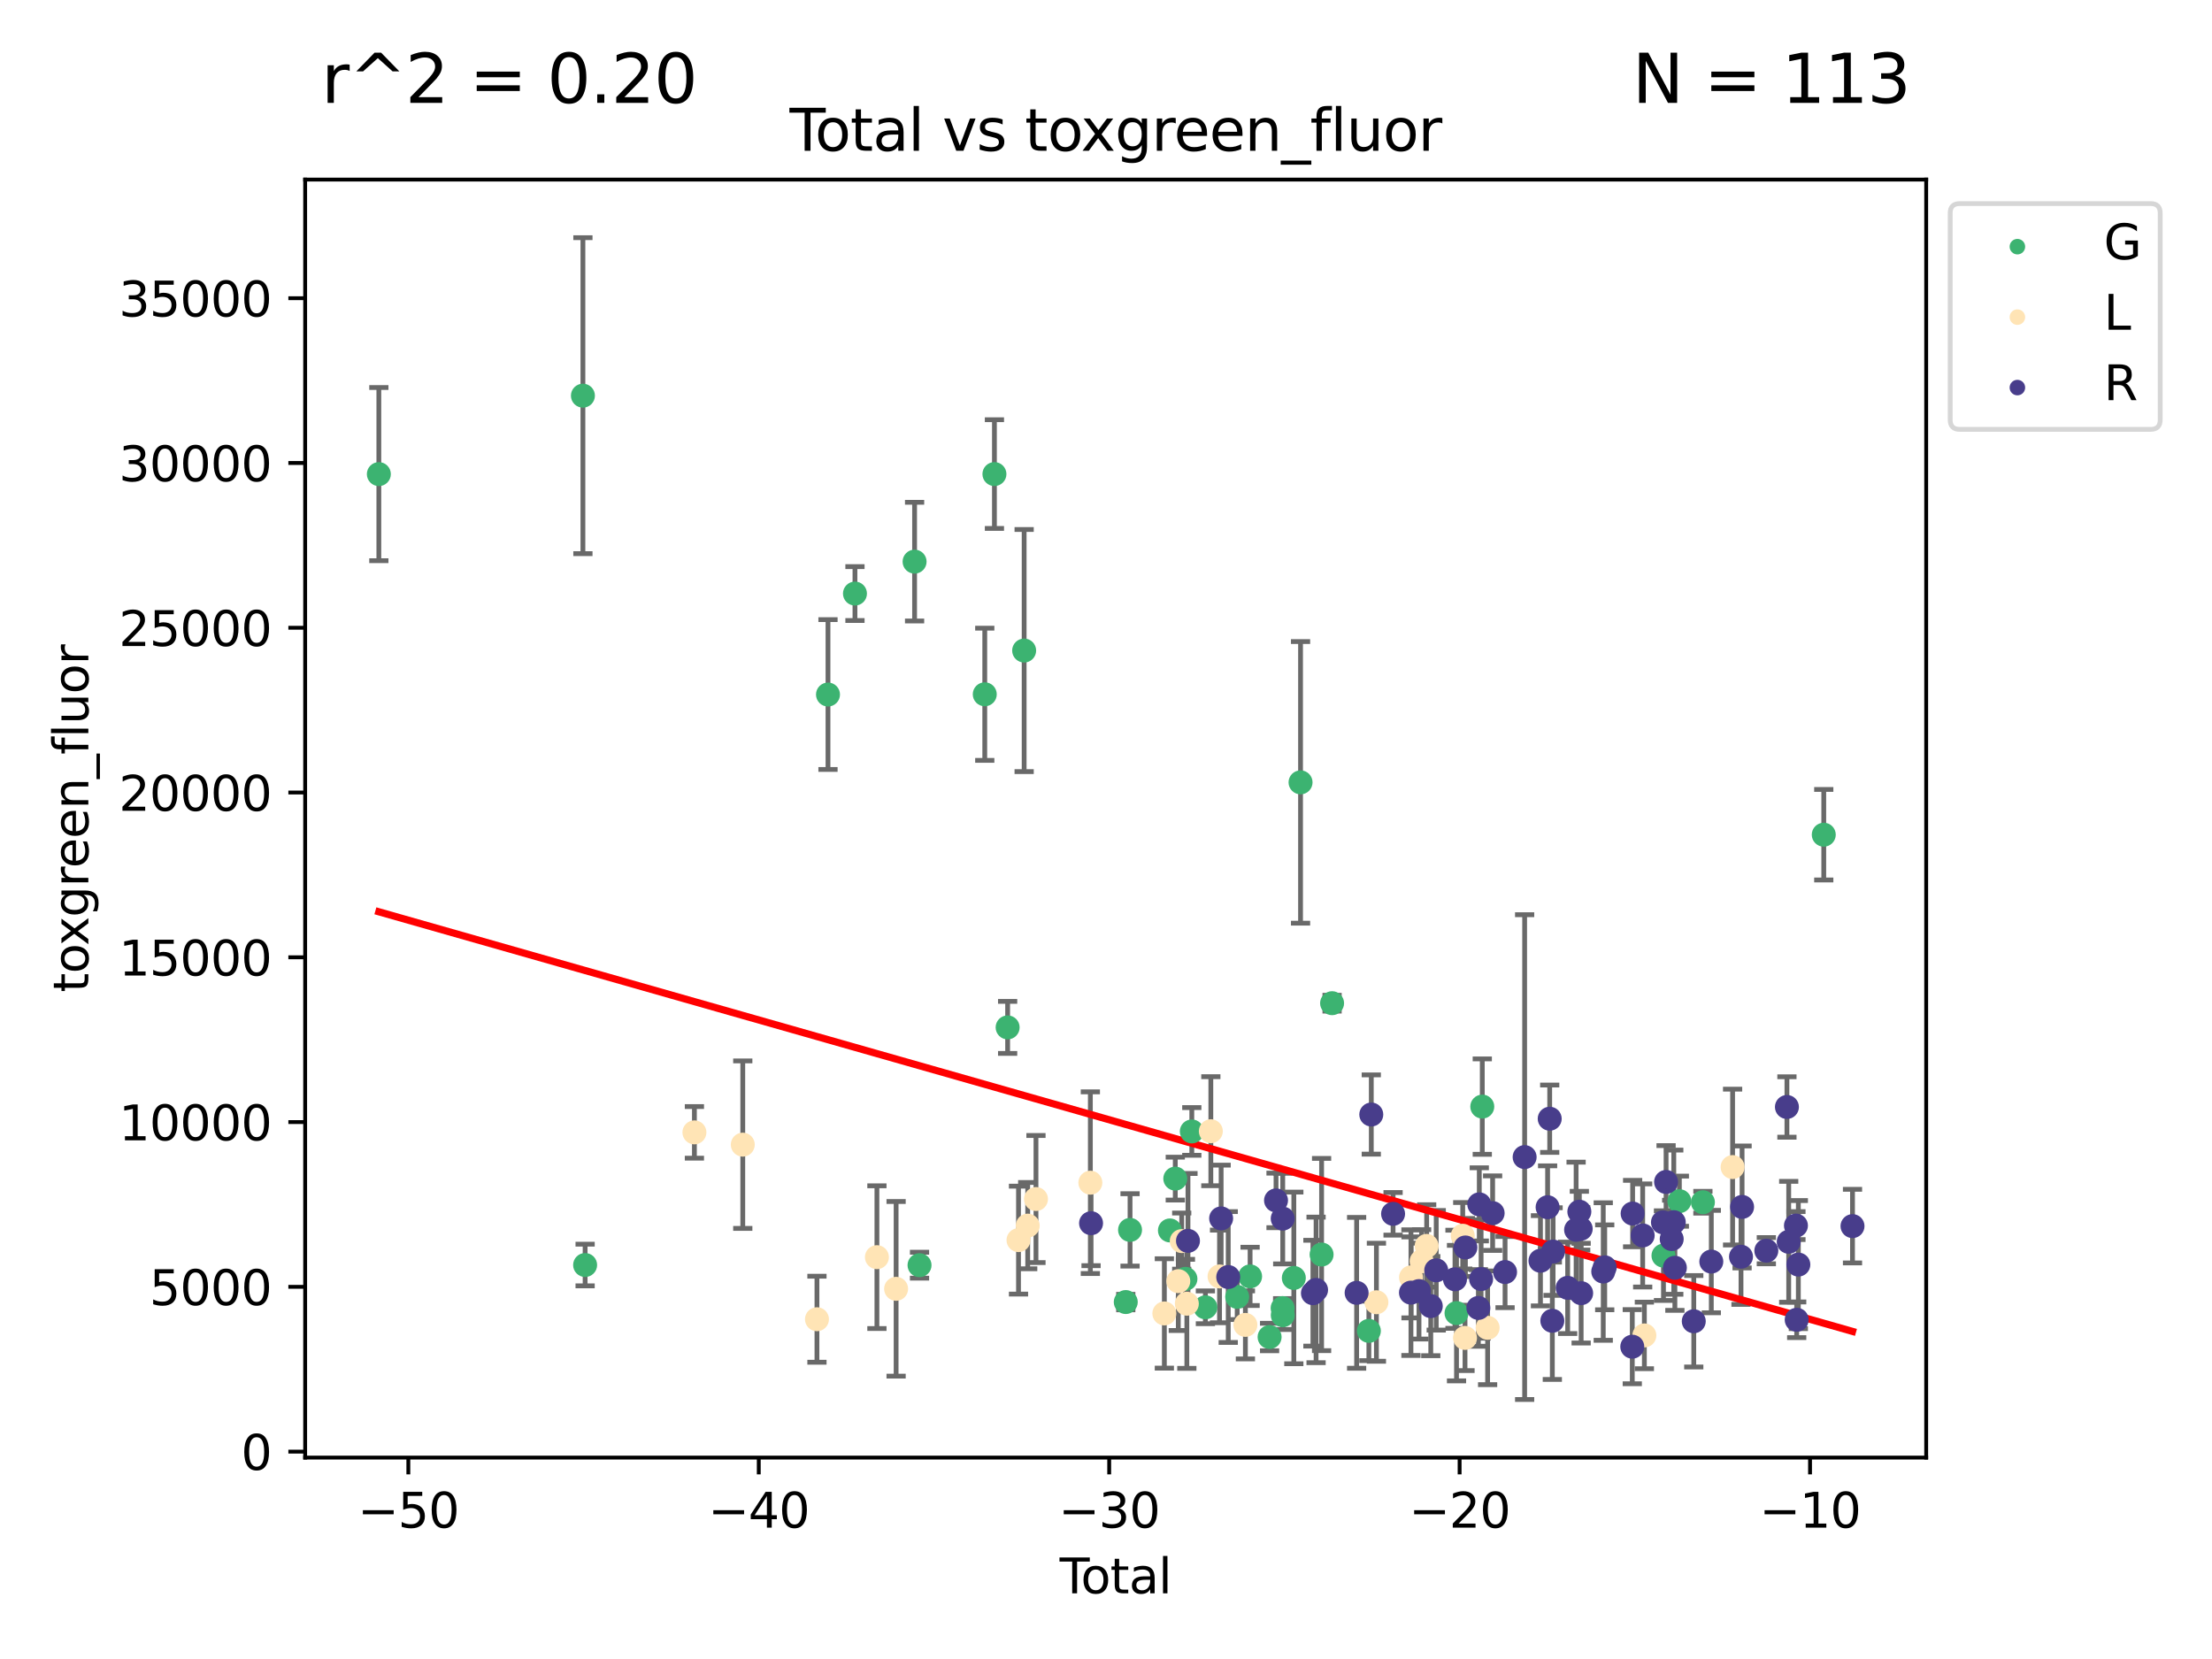 <?xml version="1.0" encoding="utf-8" standalone="no"?>
<!DOCTYPE svg PUBLIC "-//W3C//DTD SVG 1.1//EN"
  "http://www.w3.org/Graphics/SVG/1.1/DTD/svg11.dtd">
<svg xmlns:xlink="http://www.w3.org/1999/xlink" width="460.8pt" height="345.6pt" viewBox="0 0 460.8 345.6" xmlns="http://www.w3.org/2000/svg" version="1.1">
 <defs>
  <style type="text/css">*{stroke-linejoin: round; stroke-linecap: butt}</style>
 </defs>
 <g id="figure_1">
  <g id="patch_1">
   <path d="M 0 345.6 
L 460.8 345.6 
L 460.8 0 
L 0 0 
z
" style="fill: #ffffff"/>
  </g>
  <g id="axes_1">
   <g id="patch_2">
    <path d="M 63.571 303.64 
L 401.26 303.64 
L 401.26 37.411 
L 63.571 37.411 
z
" style="fill: #ffffff"/>
   </g>
   <g id="PathCollection_1">
    <defs>
     <path id="m8a396e0052" d="M 0 1.118 
C 0.297 1.118 0.581 1 0.791 0.791 
C 1 0.581 1.118 0.297 1.118 0 
C 1.118 -0.297 1 -0.581 0.791 -0.791 
C 0.581 -1 0.297 -1.118 0 -1.118 
C -0.297 -1.118 -0.581 -1 -0.791 -0.791 
C -1 -0.581 -1.118 -0.297 -1.118 0 
C -1.118 0.297 -1 0.581 -0.791 0.791 
C -0.581 1 -0.297 1.118 0 1.118 
z
" style="stroke: #3cb371"/>
    </defs>
    <g clip-path="url(#p42c67faf9d)">
     <use xlink:href="#m8a396e0052" x="78.921" y="98.766" style="fill: #3cb371; stroke: #3cb371"/>
     <use xlink:href="#m8a396e0052" x="121.433" y="82.424" style="fill: #3cb371; stroke: #3cb371"/>
     <use xlink:href="#m8a396e0052" x="121.891" y="263.525" style="fill: #3cb371; stroke: #3cb371"/>
     <use xlink:href="#m8a396e0052" x="172.487" y="144.683" style="fill: #3cb371; stroke: #3cb371"/>
     <use xlink:href="#m8a396e0052" x="178.104" y="123.65" style="fill: #3cb371; stroke: #3cb371"/>
     <use xlink:href="#m8a396e0052" x="190.525" y="116.998" style="fill: #3cb371; stroke: #3cb371"/>
     <use xlink:href="#m8a396e0052" x="191.555" y="263.564" style="fill: #3cb371; stroke: #3cb371"/>
     <use xlink:href="#m8a396e0052" x="205.145" y="144.633" style="fill: #3cb371; stroke: #3cb371"/>
     <use xlink:href="#m8a396e0052" x="207.158" y="98.758" style="fill: #3cb371; stroke: #3cb371"/>
     <use xlink:href="#m8a396e0052" x="209.909" y="214.027" style="fill: #3cb371; stroke: #3cb371"/>
     <use xlink:href="#m8a396e0052" x="213.349" y="135.521" style="fill: #3cb371; stroke: #3cb371"/>
     <use xlink:href="#m8a396e0052" x="234.518" y="271.24" style="fill: #3cb371; stroke: #3cb371"/>
     <use xlink:href="#m8a396e0052" x="235.409" y="256.212" style="fill: #3cb371; stroke: #3cb371"/>
     <use xlink:href="#m8a396e0052" x="243.717" y="256.323" style="fill: #3cb371; stroke: #3cb371"/>
     <use xlink:href="#m8a396e0052" x="244.832" y="245.525" style="fill: #3cb371; stroke: #3cb371"/>
     <use xlink:href="#m8a396e0052" x="246.947" y="266.407" style="fill: #3cb371; stroke: #3cb371"/>
     <use xlink:href="#m8a396e0052" x="248.275" y="235.699" style="fill: #3cb371; stroke: #3cb371"/>
     <use xlink:href="#m8a396e0052" x="251.106" y="272.338" style="fill: #3cb371; stroke: #3cb371"/>
     <use xlink:href="#m8a396e0052" x="257.732" y="270.159" style="fill: #3cb371; stroke: #3cb371"/>
     <use xlink:href="#m8a396e0052" x="260.418" y="265.897" style="fill: #3cb371; stroke: #3cb371"/>
     <use xlink:href="#m8a396e0052" x="264.481" y="278.525" style="fill: #3cb371; stroke: #3cb371"/>
     <use xlink:href="#m8a396e0052" x="267.198" y="272.501" style="fill: #3cb371; stroke: #3cb371"/>
     <use xlink:href="#m8a396e0052" x="267.228" y="273.987" style="fill: #3cb371; stroke: #3cb371"/>
     <use xlink:href="#m8a396e0052" x="269.528" y="266.217" style="fill: #3cb371; stroke: #3cb371"/>
     <use xlink:href="#m8a396e0052" x="270.928" y="162.98" style="fill: #3cb371; stroke: #3cb371"/>
     <use xlink:href="#m8a396e0052" x="275.312" y="261.343" style="fill: #3cb371; stroke: #3cb371"/>
     <use xlink:href="#m8a396e0052" x="277.498" y="208.983" style="fill: #3cb371; stroke: #3cb371"/>
     <use xlink:href="#m8a396e0052" x="285.16" y="277.246" style="fill: #3cb371; stroke: #3cb371"/>
     <use xlink:href="#m8a396e0052" x="303.419" y="273.545" style="fill: #3cb371; stroke: #3cb371"/>
     <use xlink:href="#m8a396e0052" x="308.786" y="230.524" style="fill: #3cb371; stroke: #3cb371"/>
     <use xlink:href="#m8a396e0052" x="346.532" y="261.57" style="fill: #3cb371; stroke: #3cb371"/>
     <use xlink:href="#m8a396e0052" x="349.842" y="250.223" style="fill: #3cb371; stroke: #3cb371"/>
     <use xlink:href="#m8a396e0052" x="354.746" y="250.45" style="fill: #3cb371; stroke: #3cb371"/>
     <use xlink:href="#m8a396e0052" x="379.924" y="173.884" style="fill: #3cb371; stroke: #3cb371"/>
    </g>
   </g>
   <g id="PathCollection_2">
    <defs>
     <path id="m2a71b56932" d="M 0 1.118 
C 0.297 1.118 0.581 1 0.791 0.791 
C 1 0.581 1.118 0.297 1.118 0 
C 1.118 -0.297 1 -0.581 0.791 -0.791 
C 0.581 -1 0.297 -1.118 0 -1.118 
C -0.297 -1.118 -0.581 -1 -0.791 -0.791 
C -1 -0.581 -1.118 -0.297 -1.118 0 
C -1.118 0.297 -1 0.581 -0.791 0.791 
C -0.581 1 -0.297 1.118 0 1.118 
z
" style="stroke: #ffe4b5"/>
    </defs>
    <g clip-path="url(#p42c67faf9d)">
     <use xlink:href="#m2a71b56932" x="144.659" y="235.893" style="fill: #ffe4b5; stroke: #ffe4b5"/>
     <use xlink:href="#m2a71b56932" x="154.734" y="238.451" style="fill: #ffe4b5; stroke: #ffe4b5"/>
     <use xlink:href="#m2a71b56932" x="170.186" y="274.821" style="fill: #ffe4b5; stroke: #ffe4b5"/>
     <use xlink:href="#m2a71b56932" x="182.677" y="261.891" style="fill: #ffe4b5; stroke: #ffe4b5"/>
     <use xlink:href="#m2a71b56932" x="186.675" y="268.485" style="fill: #ffe4b5; stroke: #ffe4b5"/>
     <use xlink:href="#m2a71b56932" x="212.174" y="258.339" style="fill: #ffe4b5; stroke: #ffe4b5"/>
     <use xlink:href="#m2a71b56932" x="214.091" y="255.319" style="fill: #ffe4b5; stroke: #ffe4b5"/>
     <use xlink:href="#m2a71b56932" x="215.813" y="249.782" style="fill: #ffe4b5; stroke: #ffe4b5"/>
     <use xlink:href="#m2a71b56932" x="227.141" y="246.374" style="fill: #ffe4b5; stroke: #ffe4b5"/>
     <use xlink:href="#m2a71b56932" x="242.556" y="273.614" style="fill: #ffe4b5; stroke: #ffe4b5"/>
     <use xlink:href="#m2a71b56932" x="245.461" y="266.892" style="fill: #ffe4b5; stroke: #ffe4b5"/>
     <use xlink:href="#m2a71b56932" x="246.176" y="258.537" style="fill: #ffe4b5; stroke: #ffe4b5"/>
     <use xlink:href="#m2a71b56932" x="247.24" y="271.587" style="fill: #ffe4b5; stroke: #ffe4b5"/>
     <use xlink:href="#m2a71b56932" x="252.24" y="235.653" style="fill: #ffe4b5; stroke: #ffe4b5"/>
     <use xlink:href="#m2a71b56932" x="254.052" y="265.904" style="fill: #ffe4b5; stroke: #ffe4b5"/>
     <use xlink:href="#m2a71b56932" x="259.439" y="276.001" style="fill: #ffe4b5; stroke: #ffe4b5"/>
     <use xlink:href="#m2a71b56932" x="286.733" y="271.282" style="fill: #ffe4b5; stroke: #ffe4b5"/>
     <use xlink:href="#m2a71b56932" x="293.941" y="266.102" style="fill: #ffe4b5; stroke: #ffe4b5"/>
     <use xlink:href="#m2a71b56932" x="296.145" y="262.743" style="fill: #ffe4b5; stroke: #ffe4b5"/>
     <use xlink:href="#m2a71b56932" x="297.201" y="259.547" style="fill: #ffe4b5; stroke: #ffe4b5"/>
     <use xlink:href="#m2a71b56932" x="304.713" y="257.428" style="fill: #ffe4b5; stroke: #ffe4b5"/>
     <use xlink:href="#m2a71b56932" x="305.188" y="278.71" style="fill: #ffe4b5; stroke: #ffe4b5"/>
     <use xlink:href="#m2a71b56932" x="309.898" y="276.604" style="fill: #ffe4b5; stroke: #ffe4b5"/>
     <use xlink:href="#m2a71b56932" x="342.552" y="278.192" style="fill: #ffe4b5; stroke: #ffe4b5"/>
     <use xlink:href="#m2a71b56932" x="360.932" y="243.121" style="fill: #ffe4b5; stroke: #ffe4b5"/>
    </g>
   </g>
   <g id="PathCollection_3">
    <defs>
     <path id="m2285d5287d" d="M 0 1.118 
C 0.297 1.118 0.581 1 0.791 0.791 
C 1 0.581 1.118 0.297 1.118 0 
C 1.118 -0.297 1 -0.581 0.791 -0.791 
C 0.581 -1 0.297 -1.118 0 -1.118 
C -0.297 -1.118 -0.581 -1 -0.791 -0.791 
C -1 -0.581 -1.118 -0.297 -1.118 0 
C -1.118 0.297 -1 0.581 -0.791 0.791 
C -0.581 1 -0.297 1.118 0 1.118 
z
" style="stroke: #483d8b"/>
    </defs>
    <g clip-path="url(#p42c67faf9d)">
     <use xlink:href="#m2285d5287d" x="227.287" y="254.815" style="fill: #483d8b; stroke: #483d8b"/>
     <use xlink:href="#m2285d5287d" x="247.476" y="258.494" style="fill: #483d8b; stroke: #483d8b"/>
     <use xlink:href="#m2285d5287d" x="254.384" y="253.816" style="fill: #483d8b; stroke: #483d8b"/>
     <use xlink:href="#m2285d5287d" x="255.865" y="266.03" style="fill: #483d8b; stroke: #483d8b"/>
     <use xlink:href="#m2285d5287d" x="265.82" y="250.067" style="fill: #483d8b; stroke: #483d8b"/>
     <use xlink:href="#m2285d5287d" x="267.215" y="253.855" style="fill: #483d8b; stroke: #483d8b"/>
     <use xlink:href="#m2285d5287d" x="273.506" y="269.397" style="fill: #483d8b; stroke: #483d8b"/>
     <use xlink:href="#m2285d5287d" x="274.163" y="268.711" style="fill: #483d8b; stroke: #483d8b"/>
     <use xlink:href="#m2285d5287d" x="282.609" y="269.317" style="fill: #483d8b; stroke: #483d8b"/>
     <use xlink:href="#m2285d5287d" x="285.664" y="232.173" style="fill: #483d8b; stroke: #483d8b"/>
     <use xlink:href="#m2285d5287d" x="290.204" y="252.863" style="fill: #483d8b; stroke: #483d8b"/>
     <use xlink:href="#m2285d5287d" x="293.927" y="269.28" style="fill: #483d8b; stroke: #483d8b"/>
     <use xlink:href="#m2285d5287d" x="295.604" y="268.956" style="fill: #483d8b; stroke: #483d8b"/>
     <use xlink:href="#m2285d5287d" x="298.057" y="272.085" style="fill: #483d8b; stroke: #483d8b"/>
     <use xlink:href="#m2285d5287d" x="299.194" y="264.628" style="fill: #483d8b; stroke: #483d8b"/>
     <use xlink:href="#m2285d5287d" x="303.101" y="266.496" style="fill: #483d8b; stroke: #483d8b"/>
     <use xlink:href="#m2285d5287d" x="305.268" y="259.871" style="fill: #483d8b; stroke: #483d8b"/>
     <use xlink:href="#m2285d5287d" x="307.973" y="272.468" style="fill: #483d8b; stroke: #483d8b"/>
     <use xlink:href="#m2285d5287d" x="308.162" y="250.888" style="fill: #483d8b; stroke: #483d8b"/>
     <use xlink:href="#m2285d5287d" x="308.541" y="266.45" style="fill: #483d8b; stroke: #483d8b"/>
     <use xlink:href="#m2285d5287d" x="310.942" y="252.72" style="fill: #483d8b; stroke: #483d8b"/>
     <use xlink:href="#m2285d5287d" x="313.533" y="264.994" style="fill: #483d8b; stroke: #483d8b"/>
     <use xlink:href="#m2285d5287d" x="317.609" y="241.043" style="fill: #483d8b; stroke: #483d8b"/>
     <use xlink:href="#m2285d5287d" x="320.906" y="262.636" style="fill: #483d8b; stroke: #483d8b"/>
     <use xlink:href="#m2285d5287d" x="322.395" y="251.489" style="fill: #483d8b; stroke: #483d8b"/>
     <use xlink:href="#m2285d5287d" x="322.832" y="233.05" style="fill: #483d8b; stroke: #483d8b"/>
     <use xlink:href="#m2285d5287d" x="323.378" y="275.143" style="fill: #483d8b; stroke: #483d8b"/>
     <use xlink:href="#m2285d5287d" x="323.537" y="260.721" style="fill: #483d8b; stroke: #483d8b"/>
     <use xlink:href="#m2285d5287d" x="326.573" y="268.28" style="fill: #483d8b; stroke: #483d8b"/>
     <use xlink:href="#m2285d5287d" x="328.33" y="256.195" style="fill: #483d8b; stroke: #483d8b"/>
     <use xlink:href="#m2285d5287d" x="329.007" y="252.415" style="fill: #483d8b; stroke: #483d8b"/>
     <use xlink:href="#m2285d5287d" x="329.292" y="255.983" style="fill: #483d8b; stroke: #483d8b"/>
     <use xlink:href="#m2285d5287d" x="329.383" y="269.391" style="fill: #483d8b; stroke: #483d8b"/>
     <use xlink:href="#m2285d5287d" x="333.987" y="264.882" style="fill: #483d8b; stroke: #483d8b"/>
     <use xlink:href="#m2285d5287d" x="334.293" y="264.009" style="fill: #483d8b; stroke: #483d8b"/>
     <use xlink:href="#m2285d5287d" x="340.034" y="280.54" style="fill: #483d8b; stroke: #483d8b"/>
     <use xlink:href="#m2285d5287d" x="340.107" y="252.806" style="fill: #483d8b; stroke: #483d8b"/>
     <use xlink:href="#m2285d5287d" x="342.2" y="257.365" style="fill: #483d8b; stroke: #483d8b"/>
     <use xlink:href="#m2285d5287d" x="346.424" y="254.631" style="fill: #483d8b; stroke: #483d8b"/>
     <use xlink:href="#m2285d5287d" x="347.076" y="246.219" style="fill: #483d8b; stroke: #483d8b"/>
     <use xlink:href="#m2285d5287d" x="348.246" y="258.119" style="fill: #483d8b; stroke: #483d8b"/>
     <use xlink:href="#m2285d5287d" x="348.679" y="254.602" style="fill: #483d8b; stroke: #483d8b"/>
     <use xlink:href="#m2285d5287d" x="348.906" y="264.1" style="fill: #483d8b; stroke: #483d8b"/>
     <use xlink:href="#m2285d5287d" x="352.843" y="275.243" style="fill: #483d8b; stroke: #483d8b"/>
     <use xlink:href="#m2285d5287d" x="356.496" y="262.809" style="fill: #483d8b; stroke: #483d8b"/>
     <use xlink:href="#m2285d5287d" x="362.682" y="261.799" style="fill: #483d8b; stroke: #483d8b"/>
     <use xlink:href="#m2285d5287d" x="362.908" y="251.426" style="fill: #483d8b; stroke: #483d8b"/>
     <use xlink:href="#m2285d5287d" x="367.96" y="260.54" style="fill: #483d8b; stroke: #483d8b"/>
     <use xlink:href="#m2285d5287d" x="372.249" y="230.605" style="fill: #483d8b; stroke: #483d8b"/>
     <use xlink:href="#m2285d5287d" x="372.622" y="258.69" style="fill: #483d8b; stroke: #483d8b"/>
     <use xlink:href="#m2285d5287d" x="374.127" y="255.312" style="fill: #483d8b; stroke: #483d8b"/>
     <use xlink:href="#m2285d5287d" x="374.285" y="274.934" style="fill: #483d8b; stroke: #483d8b"/>
     <use xlink:href="#m2285d5287d" x="374.628" y="263.435" style="fill: #483d8b; stroke: #483d8b"/>
     <use xlink:href="#m2285d5287d" x="385.911" y="255.424" style="fill: #483d8b; stroke: #483d8b"/>
    </g>
   </g>
   <g id="matplotlib.axis_1">
    <g id="xtick_1">
     <g id="line2d_1">
      <defs>
       <path id="mc1ad46936e" d="M 0 0 
L 0 3.5 
" style="stroke: #000000; stroke-width: 0.8"/>
      </defs>
      <g>
       <use xlink:href="#mc1ad46936e" x="85.064" y="303.64" style="stroke: #000000; stroke-width: 0.8"/>
      </g>
     </g>
     <g id="text_1">
      <!-- −50 -->
      <g transform="translate(74.512 318.238) scale(0.1 -0.1)">
       <defs>
        <path id="DejaVuSans-2212" d="M 678 2272 
L 4684 2272 
L 4684 1741 
L 678 1741 
L 678 2272 
z
" transform="scale(0.016)"/>
        <path id="DejaVuSans-35" d="M 691 4666 
L 3169 4666 
L 3169 4134 
L 1269 4134 
L 1269 2991 
Q 1406 3038 1543 3061 
Q 1681 3084 1819 3084 
Q 2600 3084 3056 2656 
Q 3513 2228 3513 1497 
Q 3513 744 3044 326 
Q 2575 -91 1722 -91 
Q 1428 -91 1123 -41 
Q 819 9 494 109 
L 494 744 
Q 775 591 1075 516 
Q 1375 441 1709 441 
Q 2250 441 2565 725 
Q 2881 1009 2881 1497 
Q 2881 1984 2565 2268 
Q 2250 2553 1709 2553 
Q 1456 2553 1204 2497 
Q 953 2441 691 2322 
L 691 4666 
z
" transform="scale(0.016)"/>
        <path id="DejaVuSans-30" d="M 2034 4250 
Q 1547 4250 1301 3770 
Q 1056 3291 1056 2328 
Q 1056 1369 1301 889 
Q 1547 409 2034 409 
Q 2525 409 2770 889 
Q 3016 1369 3016 2328 
Q 3016 3291 2770 3770 
Q 2525 4250 2034 4250 
z
M 2034 4750 
Q 2819 4750 3233 4129 
Q 3647 3509 3647 2328 
Q 3647 1150 3233 529 
Q 2819 -91 2034 -91 
Q 1250 -91 836 529 
Q 422 1150 422 2328 
Q 422 3509 836 4129 
Q 1250 4750 2034 4750 
z
" transform="scale(0.016)"/>
       </defs>
       <use xlink:href="#DejaVuSans-2212"/>
       <use xlink:href="#DejaVuSans-35" x="83.789"/>
       <use xlink:href="#DejaVuSans-30" x="147.412"/>
      </g>
     </g>
    </g>
    <g id="xtick_2">
     <g id="line2d_2">
      <g>
       <use xlink:href="#mc1ad46936e" x="158.064" y="303.64" style="stroke: #000000; stroke-width: 0.8"/>
      </g>
     </g>
     <g id="text_2">
      <!-- −40 -->
      <g transform="translate(147.512 318.238) scale(0.1 -0.1)">
       <defs>
        <path id="DejaVuSans-34" d="M 2419 4116 
L 825 1625 
L 2419 1625 
L 2419 4116 
z
M 2253 4666 
L 3047 4666 
L 3047 1625 
L 3713 1625 
L 3713 1100 
L 3047 1100 
L 3047 0 
L 2419 0 
L 2419 1100 
L 313 1100 
L 313 1709 
L 2253 4666 
z
" transform="scale(0.016)"/>
       </defs>
       <use xlink:href="#DejaVuSans-2212"/>
       <use xlink:href="#DejaVuSans-34" x="83.789"/>
       <use xlink:href="#DejaVuSans-30" x="147.412"/>
      </g>
     </g>
    </g>
    <g id="xtick_3">
     <g id="line2d_3">
      <g>
       <use xlink:href="#mc1ad46936e" x="231.064" y="303.64" style="stroke: #000000; stroke-width: 0.8"/>
      </g>
     </g>
     <g id="text_3">
      <!-- −30 -->
      <g transform="translate(220.511 318.238) scale(0.1 -0.1)">
       <defs>
        <path id="DejaVuSans-33" d="M 2597 2516 
Q 3050 2419 3304 2112 
Q 3559 1806 3559 1356 
Q 3559 666 3084 287 
Q 2609 -91 1734 -91 
Q 1441 -91 1130 -33 
Q 819 25 488 141 
L 488 750 
Q 750 597 1062 519 
Q 1375 441 1716 441 
Q 2309 441 2620 675 
Q 2931 909 2931 1356 
Q 2931 1769 2642 2001 
Q 2353 2234 1838 2234 
L 1294 2234 
L 1294 2753 
L 1863 2753 
Q 2328 2753 2575 2939 
Q 2822 3125 2822 3475 
Q 2822 3834 2567 4026 
Q 2313 4219 1838 4219 
Q 1578 4219 1281 4162 
Q 984 4106 628 3988 
L 628 4550 
Q 988 4650 1302 4700 
Q 1616 4750 1894 4750 
Q 2613 4750 3031 4423 
Q 3450 4097 3450 3541 
Q 3450 3153 3228 2886 
Q 3006 2619 2597 2516 
z
" transform="scale(0.016)"/>
       </defs>
       <use xlink:href="#DejaVuSans-2212"/>
       <use xlink:href="#DejaVuSans-33" x="83.789"/>
       <use xlink:href="#DejaVuSans-30" x="147.412"/>
      </g>
     </g>
    </g>
    <g id="xtick_4">
     <g id="line2d_4">
      <g>
       <use xlink:href="#mc1ad46936e" x="304.063" y="303.64" style="stroke: #000000; stroke-width: 0.8"/>
      </g>
     </g>
     <g id="text_4">
      <!-- −20 -->
      <g transform="translate(293.511 318.238) scale(0.1 -0.1)">
       <defs>
        <path id="DejaVuSans-32" d="M 1228 531 
L 3431 531 
L 3431 0 
L 469 0 
L 469 531 
Q 828 903 1448 1529 
Q 2069 2156 2228 2338 
Q 2531 2678 2651 2914 
Q 2772 3150 2772 3378 
Q 2772 3750 2511 3984 
Q 2250 4219 1831 4219 
Q 1534 4219 1204 4116 
Q 875 4013 500 3803 
L 500 4441 
Q 881 4594 1212 4672 
Q 1544 4750 1819 4750 
Q 2544 4750 2975 4387 
Q 3406 4025 3406 3419 
Q 3406 3131 3298 2873 
Q 3191 2616 2906 2266 
Q 2828 2175 2409 1742 
Q 1991 1309 1228 531 
z
" transform="scale(0.016)"/>
       </defs>
       <use xlink:href="#DejaVuSans-2212"/>
       <use xlink:href="#DejaVuSans-32" x="83.789"/>
       <use xlink:href="#DejaVuSans-30" x="147.412"/>
      </g>
     </g>
    </g>
    <g id="xtick_5">
     <g id="line2d_5">
      <g>
       <use xlink:href="#mc1ad46936e" x="377.063" y="303.64" style="stroke: #000000; stroke-width: 0.8"/>
      </g>
     </g>
     <g id="text_5">
      <!-- −10 -->
      <g transform="translate(366.511 318.238) scale(0.1 -0.1)">
       <defs>
        <path id="DejaVuSans-31" d="M 794 531 
L 1825 531 
L 1825 4091 
L 703 3866 
L 703 4441 
L 1819 4666 
L 2450 4666 
L 2450 531 
L 3481 531 
L 3481 0 
L 794 0 
L 794 531 
z
" transform="scale(0.016)"/>
       </defs>
       <use xlink:href="#DejaVuSans-2212"/>
       <use xlink:href="#DejaVuSans-31" x="83.789"/>
       <use xlink:href="#DejaVuSans-30" x="147.412"/>
      </g>
     </g>
    </g>
    <g id="text_6">
     <!-- Total -->
     <g transform="translate(220.739 331.917) scale(0.1 -0.1)">
      <defs>
       <path id="DejaVuSans-54" d="M -19 4666 
L 3928 4666 
L 3928 4134 
L 2272 4134 
L 2272 0 
L 1638 0 
L 1638 4134 
L -19 4134 
L -19 4666 
z
" transform="scale(0.016)"/>
       <path id="DejaVuSans-6f" d="M 1959 3097 
Q 1497 3097 1228 2736 
Q 959 2375 959 1747 
Q 959 1119 1226 758 
Q 1494 397 1959 397 
Q 2419 397 2687 759 
Q 2956 1122 2956 1747 
Q 2956 2369 2687 2733 
Q 2419 3097 1959 3097 
z
M 1959 3584 
Q 2709 3584 3137 3096 
Q 3566 2609 3566 1747 
Q 3566 888 3137 398 
Q 2709 -91 1959 -91 
Q 1206 -91 779 398 
Q 353 888 353 1747 
Q 353 2609 779 3096 
Q 1206 3584 1959 3584 
z
" transform="scale(0.016)"/>
       <path id="DejaVuSans-74" d="M 1172 4494 
L 1172 3500 
L 2356 3500 
L 2356 3053 
L 1172 3053 
L 1172 1153 
Q 1172 725 1289 603 
Q 1406 481 1766 481 
L 2356 481 
L 2356 0 
L 1766 0 
Q 1100 0 847 248 
Q 594 497 594 1153 
L 594 3053 
L 172 3053 
L 172 3500 
L 594 3500 
L 594 4494 
L 1172 4494 
z
" transform="scale(0.016)"/>
       <path id="DejaVuSans-61" d="M 2194 1759 
Q 1497 1759 1228 1600 
Q 959 1441 959 1056 
Q 959 750 1161 570 
Q 1363 391 1709 391 
Q 2188 391 2477 730 
Q 2766 1069 2766 1631 
L 2766 1759 
L 2194 1759 
z
M 3341 1997 
L 3341 0 
L 2766 0 
L 2766 531 
Q 2569 213 2275 61 
Q 1981 -91 1556 -91 
Q 1019 -91 701 211 
Q 384 513 384 1019 
Q 384 1609 779 1909 
Q 1175 2209 1959 2209 
L 2766 2209 
L 2766 2266 
Q 2766 2663 2505 2880 
Q 2244 3097 1772 3097 
Q 1472 3097 1187 3025 
Q 903 2953 641 2809 
L 641 3341 
Q 956 3463 1253 3523 
Q 1550 3584 1831 3584 
Q 2591 3584 2966 3190 
Q 3341 2797 3341 1997 
z
" transform="scale(0.016)"/>
       <path id="DejaVuSans-6c" d="M 603 4863 
L 1178 4863 
L 1178 0 
L 603 0 
L 603 4863 
z
" transform="scale(0.016)"/>
      </defs>
      <use xlink:href="#DejaVuSans-54"/>
      <use xlink:href="#DejaVuSans-6f" x="44.084"/>
      <use xlink:href="#DejaVuSans-74" x="105.266"/>
      <use xlink:href="#DejaVuSans-61" x="144.475"/>
      <use xlink:href="#DejaVuSans-6c" x="205.754"/>
     </g>
    </g>
   </g>
   <g id="matplotlib.axis_2">
    <g id="ytick_1">
     <g id="line2d_6">
      <defs>
       <path id="m8b78d1b6a2" d="M 0 0 
L -3.5 0 
" style="stroke: #000000; stroke-width: 0.8"/>
      </defs>
      <g>
       <use xlink:href="#m8b78d1b6a2" x="63.571" y="302.397" style="stroke: #000000; stroke-width: 0.8"/>
      </g>
     </g>
     <g id="text_7">
      <!-- 0 -->
      <g transform="translate(50.209 306.196) scale(0.1 -0.1)">
       <use xlink:href="#DejaVuSans-30"/>
      </g>
     </g>
    </g>
    <g id="ytick_2">
     <g id="line2d_7">
      <g>
       <use xlink:href="#m8b78d1b6a2" x="63.571" y="268.072" style="stroke: #000000; stroke-width: 0.8"/>
      </g>
     </g>
     <g id="text_8">
      <!-- 5000 -->
      <g transform="translate(31.121 271.872) scale(0.1 -0.1)">
       <use xlink:href="#DejaVuSans-35"/>
       <use xlink:href="#DejaVuSans-30" x="63.623"/>
       <use xlink:href="#DejaVuSans-30" x="127.246"/>
       <use xlink:href="#DejaVuSans-30" x="190.869"/>
      </g>
     </g>
    </g>
    <g id="ytick_3">
     <g id="line2d_8">
      <g>
       <use xlink:href="#m8b78d1b6a2" x="63.571" y="233.748" style="stroke: #000000; stroke-width: 0.8"/>
      </g>
     </g>
     <g id="text_9">
      <!-- 10000 -->
      <g transform="translate(24.759 237.547) scale(0.1 -0.1)">
       <use xlink:href="#DejaVuSans-31"/>
       <use xlink:href="#DejaVuSans-30" x="63.623"/>
       <use xlink:href="#DejaVuSans-30" x="127.246"/>
       <use xlink:href="#DejaVuSans-30" x="190.869"/>
       <use xlink:href="#DejaVuSans-30" x="254.492"/>
      </g>
     </g>
    </g>
    <g id="ytick_4">
     <g id="line2d_9">
      <g>
       <use xlink:href="#m8b78d1b6a2" x="63.571" y="199.423" style="stroke: #000000; stroke-width: 0.8"/>
      </g>
     </g>
     <g id="text_10">
      <!-- 15000 -->
      <g transform="translate(24.759 203.222) scale(0.1 -0.1)">
       <use xlink:href="#DejaVuSans-31"/>
       <use xlink:href="#DejaVuSans-35" x="63.623"/>
       <use xlink:href="#DejaVuSans-30" x="127.246"/>
       <use xlink:href="#DejaVuSans-30" x="190.869"/>
       <use xlink:href="#DejaVuSans-30" x="254.492"/>
      </g>
     </g>
    </g>
    <g id="ytick_5">
     <g id="line2d_10">
      <g>
       <use xlink:href="#m8b78d1b6a2" x="63.571" y="165.098" style="stroke: #000000; stroke-width: 0.8"/>
      </g>
     </g>
     <g id="text_11">
      <!-- 20000 -->
      <g transform="translate(24.759 168.898) scale(0.1 -0.1)">
       <use xlink:href="#DejaVuSans-32"/>
       <use xlink:href="#DejaVuSans-30" x="63.623"/>
       <use xlink:href="#DejaVuSans-30" x="127.246"/>
       <use xlink:href="#DejaVuSans-30" x="190.869"/>
       <use xlink:href="#DejaVuSans-30" x="254.492"/>
      </g>
     </g>
    </g>
    <g id="ytick_6">
     <g id="line2d_11">
      <g>
       <use xlink:href="#m8b78d1b6a2" x="63.571" y="130.774" style="stroke: #000000; stroke-width: 0.8"/>
      </g>
     </g>
     <g id="text_12">
      <!-- 25000 -->
      <g transform="translate(24.759 134.573) scale(0.1 -0.1)">
       <use xlink:href="#DejaVuSans-32"/>
       <use xlink:href="#DejaVuSans-35" x="63.623"/>
       <use xlink:href="#DejaVuSans-30" x="127.246"/>
       <use xlink:href="#DejaVuSans-30" x="190.869"/>
       <use xlink:href="#DejaVuSans-30" x="254.492"/>
      </g>
     </g>
    </g>
    <g id="ytick_7">
     <g id="line2d_12">
      <g>
       <use xlink:href="#m8b78d1b6a2" x="63.571" y="96.449" style="stroke: #000000; stroke-width: 0.8"/>
      </g>
     </g>
     <g id="text_13">
      <!-- 30000 -->
      <g transform="translate(24.759 100.248) scale(0.1 -0.1)">
       <use xlink:href="#DejaVuSans-33"/>
       <use xlink:href="#DejaVuSans-30" x="63.623"/>
       <use xlink:href="#DejaVuSans-30" x="127.246"/>
       <use xlink:href="#DejaVuSans-30" x="190.869"/>
       <use xlink:href="#DejaVuSans-30" x="254.492"/>
      </g>
     </g>
    </g>
    <g id="ytick_8">
     <g id="line2d_13">
      <g>
       <use xlink:href="#m8b78d1b6a2" x="63.571" y="62.124" style="stroke: #000000; stroke-width: 0.8"/>
      </g>
     </g>
     <g id="text_14">
      <!-- 35000 -->
      <g transform="translate(24.759 65.923) scale(0.1 -0.1)">
       <use xlink:href="#DejaVuSans-33"/>
       <use xlink:href="#DejaVuSans-35" x="63.623"/>
       <use xlink:href="#DejaVuSans-30" x="127.246"/>
       <use xlink:href="#DejaVuSans-30" x="190.869"/>
       <use xlink:href="#DejaVuSans-30" x="254.492"/>
      </g>
     </g>
    </g>
    <g id="text_15">
     <!-- toxgreen_fluor -->
     <g transform="translate(18.401 206.72) rotate(-90) scale(0.1 -0.1)">
      <defs>
       <path id="DejaVuSans-78" d="M 3513 3500 
L 2247 1797 
L 3578 0 
L 2900 0 
L 1881 1375 
L 863 0 
L 184 0 
L 1544 1831 
L 300 3500 
L 978 3500 
L 1906 2253 
L 2834 3500 
L 3513 3500 
z
" transform="scale(0.016)"/>
       <path id="DejaVuSans-67" d="M 2906 1791 
Q 2906 2416 2648 2759 
Q 2391 3103 1925 3103 
Q 1463 3103 1205 2759 
Q 947 2416 947 1791 
Q 947 1169 1205 825 
Q 1463 481 1925 481 
Q 2391 481 2648 825 
Q 2906 1169 2906 1791 
z
M 3481 434 
Q 3481 -459 3084 -895 
Q 2688 -1331 1869 -1331 
Q 1566 -1331 1297 -1286 
Q 1028 -1241 775 -1147 
L 775 -588 
Q 1028 -725 1275 -790 
Q 1522 -856 1778 -856 
Q 2344 -856 2625 -561 
Q 2906 -266 2906 331 
L 2906 616 
Q 2728 306 2450 153 
Q 2172 0 1784 0 
Q 1141 0 747 490 
Q 353 981 353 1791 
Q 353 2603 747 3093 
Q 1141 3584 1784 3584 
Q 2172 3584 2450 3431 
Q 2728 3278 2906 2969 
L 2906 3500 
L 3481 3500 
L 3481 434 
z
" transform="scale(0.016)"/>
       <path id="DejaVuSans-72" d="M 2631 2963 
Q 2534 3019 2420 3045 
Q 2306 3072 2169 3072 
Q 1681 3072 1420 2755 
Q 1159 2438 1159 1844 
L 1159 0 
L 581 0 
L 581 3500 
L 1159 3500 
L 1159 2956 
Q 1341 3275 1631 3429 
Q 1922 3584 2338 3584 
Q 2397 3584 2469 3576 
Q 2541 3569 2628 3553 
L 2631 2963 
z
" transform="scale(0.016)"/>
       <path id="DejaVuSans-65" d="M 3597 1894 
L 3597 1613 
L 953 1613 
Q 991 1019 1311 708 
Q 1631 397 2203 397 
Q 2534 397 2845 478 
Q 3156 559 3463 722 
L 3463 178 
Q 3153 47 2828 -22 
Q 2503 -91 2169 -91 
Q 1331 -91 842 396 
Q 353 884 353 1716 
Q 353 2575 817 3079 
Q 1281 3584 2069 3584 
Q 2775 3584 3186 3129 
Q 3597 2675 3597 1894 
z
M 3022 2063 
Q 3016 2534 2758 2815 
Q 2500 3097 2075 3097 
Q 1594 3097 1305 2825 
Q 1016 2553 972 2059 
L 3022 2063 
z
" transform="scale(0.016)"/>
       <path id="DejaVuSans-6e" d="M 3513 2113 
L 3513 0 
L 2938 0 
L 2938 2094 
Q 2938 2591 2744 2837 
Q 2550 3084 2163 3084 
Q 1697 3084 1428 2787 
Q 1159 2491 1159 1978 
L 1159 0 
L 581 0 
L 581 3500 
L 1159 3500 
L 1159 2956 
Q 1366 3272 1645 3428 
Q 1925 3584 2291 3584 
Q 2894 3584 3203 3211 
Q 3513 2838 3513 2113 
z
" transform="scale(0.016)"/>
       <path id="DejaVuSans-5f" d="M 3263 -1063 
L 3263 -1509 
L -63 -1509 
L -63 -1063 
L 3263 -1063 
z
" transform="scale(0.016)"/>
       <path id="DejaVuSans-66" d="M 2375 4863 
L 2375 4384 
L 1825 4384 
Q 1516 4384 1395 4259 
Q 1275 4134 1275 3809 
L 1275 3500 
L 2222 3500 
L 2222 3053 
L 1275 3053 
L 1275 0 
L 697 0 
L 697 3053 
L 147 3053 
L 147 3500 
L 697 3500 
L 697 3744 
Q 697 4328 969 4595 
Q 1241 4863 1831 4863 
L 2375 4863 
z
" transform="scale(0.016)"/>
       <path id="DejaVuSans-75" d="M 544 1381 
L 544 3500 
L 1119 3500 
L 1119 1403 
Q 1119 906 1312 657 
Q 1506 409 1894 409 
Q 2359 409 2629 706 
Q 2900 1003 2900 1516 
L 2900 3500 
L 3475 3500 
L 3475 0 
L 2900 0 
L 2900 538 
Q 2691 219 2414 64 
Q 2138 -91 1772 -91 
Q 1169 -91 856 284 
Q 544 659 544 1381 
z
M 1991 3584 
L 1991 3584 
z
" transform="scale(0.016)"/>
      </defs>
      <use xlink:href="#DejaVuSans-74"/>
      <use xlink:href="#DejaVuSans-6f" x="39.209"/>
      <use xlink:href="#DejaVuSans-78" x="97.266"/>
      <use xlink:href="#DejaVuSans-67" x="156.445"/>
      <use xlink:href="#DejaVuSans-72" x="219.922"/>
      <use xlink:href="#DejaVuSans-65" x="258.785"/>
      <use xlink:href="#DejaVuSans-65" x="320.309"/>
      <use xlink:href="#DejaVuSans-6e" x="381.832"/>
      <use xlink:href="#DejaVuSans-5f" x="445.211"/>
      <use xlink:href="#DejaVuSans-66" x="495.211"/>
      <use xlink:href="#DejaVuSans-6c" x="530.416"/>
      <use xlink:href="#DejaVuSans-75" x="558.199"/>
      <use xlink:href="#DejaVuSans-6f" x="621.578"/>
      <use xlink:href="#DejaVuSans-72" x="682.76"/>
     </g>
    </g>
   </g>
   <g id="LineCollection_1">
    <path d="M 78.921 116.801 
L 78.921 80.73 
" clip-path="url(#p42c67faf9d)" style="fill: none; stroke: #696969"/>
    <path d="M 121.433 115.336 
L 121.433 49.513 
" clip-path="url(#p42c67faf9d)" style="fill: none; stroke: #696969"/>
    <path d="M 121.891 267.867 
L 121.891 259.183 
" clip-path="url(#p42c67faf9d)" style="fill: none; stroke: #696969"/>
    <path d="M 172.487 160.29 
L 172.487 129.076 
" clip-path="url(#p42c67faf9d)" style="fill: none; stroke: #696969"/>
    <path d="M 178.104 129.262 
L 178.104 118.038 
" clip-path="url(#p42c67faf9d)" style="fill: none; stroke: #696969"/>
    <path d="M 190.525 129.362 
L 190.525 104.635 
" clip-path="url(#p42c67faf9d)" style="fill: none; stroke: #696969"/>
    <path d="M 191.555 266.266 
L 191.555 260.862 
" clip-path="url(#p42c67faf9d)" style="fill: none; stroke: #696969"/>
    <path d="M 205.145 158.402 
L 205.145 130.863 
" clip-path="url(#p42c67faf9d)" style="fill: none; stroke: #696969"/>
    <path d="M 207.158 110.078 
L 207.158 87.438 
" clip-path="url(#p42c67faf9d)" style="fill: none; stroke: #696969"/>
    <path d="M 209.909 219.448 
L 209.909 208.605 
" clip-path="url(#p42c67faf9d)" style="fill: none; stroke: #696969"/>
    <path d="M 213.349 160.74 
L 213.349 110.302 
" clip-path="url(#p42c67faf9d)" style="fill: none; stroke: #696969"/>
    <path d="M 234.518 272.855 
L 234.518 269.626 
" clip-path="url(#p42c67faf9d)" style="fill: none; stroke: #696969"/>
    <path d="M 235.409 263.751 
L 235.409 248.673 
" clip-path="url(#p42c67faf9d)" style="fill: none; stroke: #696969"/>
    <path d="M 243.717 257.177 
L 243.717 255.469 
" clip-path="url(#p42c67faf9d)" style="fill: none; stroke: #696969"/>
    <path d="M 244.832 249.992 
L 244.832 241.059 
" clip-path="url(#p42c67faf9d)" style="fill: none; stroke: #696969"/>
    <path d="M 246.947 270.473 
L 246.947 262.342 
" clip-path="url(#p42c67faf9d)" style="fill: none; stroke: #696969"/>
    <path d="M 248.275 240.667 
L 248.275 230.731 
" clip-path="url(#p42c67faf9d)" style="fill: none; stroke: #696969"/>
    <path d="M 251.106 275.751 
L 251.106 268.924 
" clip-path="url(#p42c67faf9d)" style="fill: none; stroke: #696969"/>
    <path d="M 257.732 274.89 
L 257.732 265.428 
" clip-path="url(#p42c67faf9d)" style="fill: none; stroke: #696969"/>
    <path d="M 260.418 271.968 
L 260.418 259.827 
" clip-path="url(#p42c67faf9d)" style="fill: none; stroke: #696969"/>
    <path d="M 264.481 281.386 
L 264.481 275.665 
" clip-path="url(#p42c67faf9d)" style="fill: none; stroke: #696969"/>
    <path d="M 267.198 274.482 
L 267.198 270.52 
" clip-path="url(#p42c67faf9d)" style="fill: none; stroke: #696969"/>
    <path d="M 267.228 276.961 
L 267.228 271.014 
" clip-path="url(#p42c67faf9d)" style="fill: none; stroke: #696969"/>
    <path d="M 269.528 284.096 
L 269.528 248.338 
" clip-path="url(#p42c67faf9d)" style="fill: none; stroke: #696969"/>
    <path d="M 270.928 192.313 
L 270.928 133.648 
" clip-path="url(#p42c67faf9d)" style="fill: none; stroke: #696969"/>
    <path d="M 275.312 281.365 
L 275.312 241.321 
" clip-path="url(#p42c67faf9d)" style="fill: none; stroke: #696969"/>
    <path d="M 277.498 210.63 
L 277.498 207.336 
" clip-path="url(#p42c67faf9d)" style="fill: none; stroke: #696969"/>
    <path d="M 285.16 283.441 
L 285.16 271.051 
" clip-path="url(#p42c67faf9d)" style="fill: none; stroke: #696969"/>
    <path d="M 303.419 287.66 
L 303.419 259.431 
" clip-path="url(#p42c67faf9d)" style="fill: none; stroke: #696969"/>
    <path d="M 308.786 240.462 
L 308.786 220.586 
" clip-path="url(#p42c67faf9d)" style="fill: none; stroke: #696969"/>
    <path d="M 346.532 270.905 
L 346.532 252.236 
" clip-path="url(#p42c67faf9d)" style="fill: none; stroke: #696969"/>
    <path d="M 349.842 255.445 
L 349.842 245 
" clip-path="url(#p42c67faf9d)" style="fill: none; stroke: #696969"/>
    <path d="M 354.746 252.724 
L 354.746 248.176 
" clip-path="url(#p42c67faf9d)" style="fill: none; stroke: #696969"/>
    <path d="M 379.924 183.314 
L 379.924 164.454 
" clip-path="url(#p42c67faf9d)" style="fill: none; stroke: #696969"/>
   </g>
   <g id="line2d_14">
    <defs>
     <path id="m4df7d7b70b" d="M 2 0 
L -2 -0 
" style="stroke: #696969"/>
    </defs>
    <g clip-path="url(#p42c67faf9d)">
     <use xlink:href="#m4df7d7b70b" x="78.921" y="116.801" style="fill: #696969; stroke: #696969"/>
     <use xlink:href="#m4df7d7b70b" x="121.433" y="115.336" style="fill: #696969; stroke: #696969"/>
     <use xlink:href="#m4df7d7b70b" x="121.891" y="267.867" style="fill: #696969; stroke: #696969"/>
     <use xlink:href="#m4df7d7b70b" x="172.487" y="160.29" style="fill: #696969; stroke: #696969"/>
     <use xlink:href="#m4df7d7b70b" x="178.104" y="129.262" style="fill: #696969; stroke: #696969"/>
     <use xlink:href="#m4df7d7b70b" x="190.525" y="129.362" style="fill: #696969; stroke: #696969"/>
     <use xlink:href="#m4df7d7b70b" x="191.555" y="266.266" style="fill: #696969; stroke: #696969"/>
     <use xlink:href="#m4df7d7b70b" x="205.145" y="158.402" style="fill: #696969; stroke: #696969"/>
     <use xlink:href="#m4df7d7b70b" x="207.158" y="110.078" style="fill: #696969; stroke: #696969"/>
     <use xlink:href="#m4df7d7b70b" x="209.909" y="219.448" style="fill: #696969; stroke: #696969"/>
     <use xlink:href="#m4df7d7b70b" x="213.349" y="160.74" style="fill: #696969; stroke: #696969"/>
     <use xlink:href="#m4df7d7b70b" x="234.518" y="272.855" style="fill: #696969; stroke: #696969"/>
     <use xlink:href="#m4df7d7b70b" x="235.409" y="263.751" style="fill: #696969; stroke: #696969"/>
     <use xlink:href="#m4df7d7b70b" x="243.717" y="257.177" style="fill: #696969; stroke: #696969"/>
     <use xlink:href="#m4df7d7b70b" x="244.832" y="249.992" style="fill: #696969; stroke: #696969"/>
     <use xlink:href="#m4df7d7b70b" x="246.947" y="270.473" style="fill: #696969; stroke: #696969"/>
     <use xlink:href="#m4df7d7b70b" x="248.275" y="240.667" style="fill: #696969; stroke: #696969"/>
     <use xlink:href="#m4df7d7b70b" x="251.106" y="275.751" style="fill: #696969; stroke: #696969"/>
     <use xlink:href="#m4df7d7b70b" x="257.732" y="274.89" style="fill: #696969; stroke: #696969"/>
     <use xlink:href="#m4df7d7b70b" x="260.418" y="271.968" style="fill: #696969; stroke: #696969"/>
     <use xlink:href="#m4df7d7b70b" x="264.481" y="281.386" style="fill: #696969; stroke: #696969"/>
     <use xlink:href="#m4df7d7b70b" x="267.198" y="274.482" style="fill: #696969; stroke: #696969"/>
     <use xlink:href="#m4df7d7b70b" x="267.228" y="276.961" style="fill: #696969; stroke: #696969"/>
     <use xlink:href="#m4df7d7b70b" x="269.528" y="284.096" style="fill: #696969; stroke: #696969"/>
     <use xlink:href="#m4df7d7b70b" x="270.928" y="192.313" style="fill: #696969; stroke: #696969"/>
     <use xlink:href="#m4df7d7b70b" x="275.312" y="281.365" style="fill: #696969; stroke: #696969"/>
     <use xlink:href="#m4df7d7b70b" x="277.498" y="210.63" style="fill: #696969; stroke: #696969"/>
     <use xlink:href="#m4df7d7b70b" x="285.16" y="283.441" style="fill: #696969; stroke: #696969"/>
     <use xlink:href="#m4df7d7b70b" x="303.419" y="287.66" style="fill: #696969; stroke: #696969"/>
     <use xlink:href="#m4df7d7b70b" x="308.786" y="240.462" style="fill: #696969; stroke: #696969"/>
     <use xlink:href="#m4df7d7b70b" x="346.532" y="270.905" style="fill: #696969; stroke: #696969"/>
     <use xlink:href="#m4df7d7b70b" x="349.842" y="255.445" style="fill: #696969; stroke: #696969"/>
     <use xlink:href="#m4df7d7b70b" x="354.746" y="252.724" style="fill: #696969; stroke: #696969"/>
     <use xlink:href="#m4df7d7b70b" x="379.924" y="183.314" style="fill: #696969; stroke: #696969"/>
    </g>
   </g>
   <g id="line2d_15">
    <g clip-path="url(#p42c67faf9d)">
     <use xlink:href="#m4df7d7b70b" x="78.921" y="80.73" style="fill: #696969; stroke: #696969"/>
     <use xlink:href="#m4df7d7b70b" x="121.433" y="49.513" style="fill: #696969; stroke: #696969"/>
     <use xlink:href="#m4df7d7b70b" x="121.891" y="259.183" style="fill: #696969; stroke: #696969"/>
     <use xlink:href="#m4df7d7b70b" x="172.487" y="129.076" style="fill: #696969; stroke: #696969"/>
     <use xlink:href="#m4df7d7b70b" x="178.104" y="118.038" style="fill: #696969; stroke: #696969"/>
     <use xlink:href="#m4df7d7b70b" x="190.525" y="104.635" style="fill: #696969; stroke: #696969"/>
     <use xlink:href="#m4df7d7b70b" x="191.555" y="260.862" style="fill: #696969; stroke: #696969"/>
     <use xlink:href="#m4df7d7b70b" x="205.145" y="130.863" style="fill: #696969; stroke: #696969"/>
     <use xlink:href="#m4df7d7b70b" x="207.158" y="87.438" style="fill: #696969; stroke: #696969"/>
     <use xlink:href="#m4df7d7b70b" x="209.909" y="208.605" style="fill: #696969; stroke: #696969"/>
     <use xlink:href="#m4df7d7b70b" x="213.349" y="110.302" style="fill: #696969; stroke: #696969"/>
     <use xlink:href="#m4df7d7b70b" x="234.518" y="269.626" style="fill: #696969; stroke: #696969"/>
     <use xlink:href="#m4df7d7b70b" x="235.409" y="248.673" style="fill: #696969; stroke: #696969"/>
     <use xlink:href="#m4df7d7b70b" x="243.717" y="255.469" style="fill: #696969; stroke: #696969"/>
     <use xlink:href="#m4df7d7b70b" x="244.832" y="241.059" style="fill: #696969; stroke: #696969"/>
     <use xlink:href="#m4df7d7b70b" x="246.947" y="262.342" style="fill: #696969; stroke: #696969"/>
     <use xlink:href="#m4df7d7b70b" x="248.275" y="230.731" style="fill: #696969; stroke: #696969"/>
     <use xlink:href="#m4df7d7b70b" x="251.106" y="268.924" style="fill: #696969; stroke: #696969"/>
     <use xlink:href="#m4df7d7b70b" x="257.732" y="265.428" style="fill: #696969; stroke: #696969"/>
     <use xlink:href="#m4df7d7b70b" x="260.418" y="259.827" style="fill: #696969; stroke: #696969"/>
     <use xlink:href="#m4df7d7b70b" x="264.481" y="275.665" style="fill: #696969; stroke: #696969"/>
     <use xlink:href="#m4df7d7b70b" x="267.198" y="270.52" style="fill: #696969; stroke: #696969"/>
     <use xlink:href="#m4df7d7b70b" x="267.228" y="271.014" style="fill: #696969; stroke: #696969"/>
     <use xlink:href="#m4df7d7b70b" x="269.528" y="248.338" style="fill: #696969; stroke: #696969"/>
     <use xlink:href="#m4df7d7b70b" x="270.928" y="133.648" style="fill: #696969; stroke: #696969"/>
     <use xlink:href="#m4df7d7b70b" x="275.312" y="241.321" style="fill: #696969; stroke: #696969"/>
     <use xlink:href="#m4df7d7b70b" x="277.498" y="207.336" style="fill: #696969; stroke: #696969"/>
     <use xlink:href="#m4df7d7b70b" x="285.16" y="271.051" style="fill: #696969; stroke: #696969"/>
     <use xlink:href="#m4df7d7b70b" x="303.419" y="259.431" style="fill: #696969; stroke: #696969"/>
     <use xlink:href="#m4df7d7b70b" x="308.786" y="220.586" style="fill: #696969; stroke: #696969"/>
     <use xlink:href="#m4df7d7b70b" x="346.532" y="252.236" style="fill: #696969; stroke: #696969"/>
     <use xlink:href="#m4df7d7b70b" x="349.842" y="245" style="fill: #696969; stroke: #696969"/>
     <use xlink:href="#m4df7d7b70b" x="354.746" y="248.176" style="fill: #696969; stroke: #696969"/>
     <use xlink:href="#m4df7d7b70b" x="379.924" y="164.454" style="fill: #696969; stroke: #696969"/>
    </g>
   </g>
   <g id="LineCollection_2">
    <path d="M 144.659 241.271 
L 144.659 230.515 
" clip-path="url(#p42c67faf9d)" style="fill: none; stroke: #696969"/>
    <path d="M 154.734 255.899 
L 154.734 221.003 
" clip-path="url(#p42c67faf9d)" style="fill: none; stroke: #696969"/>
    <path d="M 170.186 283.781 
L 170.186 265.861 
" clip-path="url(#p42c67faf9d)" style="fill: none; stroke: #696969"/>
    <path d="M 182.677 276.755 
L 182.677 247.027 
" clip-path="url(#p42c67faf9d)" style="fill: none; stroke: #696969"/>
    <path d="M 186.675 286.674 
L 186.675 250.296 
" clip-path="url(#p42c67faf9d)" style="fill: none; stroke: #696969"/>
    <path d="M 212.174 269.577 
L 212.174 247.101 
" clip-path="url(#p42c67faf9d)" style="fill: none; stroke: #696969"/>
    <path d="M 214.091 264.308 
L 214.091 246.33 
" clip-path="url(#p42c67faf9d)" style="fill: none; stroke: #696969"/>
    <path d="M 215.813 263.019 
L 215.813 236.545 
" clip-path="url(#p42c67faf9d)" style="fill: none; stroke: #696969"/>
    <path d="M 227.141 265.297 
L 227.141 227.452 
" clip-path="url(#p42c67faf9d)" style="fill: none; stroke: #696969"/>
    <path d="M 242.556 285.01 
L 242.556 262.219 
" clip-path="url(#p42c67faf9d)" style="fill: none; stroke: #696969"/>
    <path d="M 245.461 277.17 
L 245.461 256.613 
" clip-path="url(#p42c67faf9d)" style="fill: none; stroke: #696969"/>
    <path d="M 246.176 264.38 
L 246.176 252.693 
" clip-path="url(#p42c67faf9d)" style="fill: none; stroke: #696969"/>
    <path d="M 247.24 285.058 
L 247.24 258.116 
" clip-path="url(#p42c67faf9d)" style="fill: none; stroke: #696969"/>
    <path d="M 252.24 247.011 
L 252.24 224.294 
" clip-path="url(#p42c67faf9d)" style="fill: none; stroke: #696969"/>
    <path d="M 254.052 275.551 
L 254.052 256.256 
" clip-path="url(#p42c67faf9d)" style="fill: none; stroke: #696969"/>
    <path d="M 259.439 283.088 
L 259.439 268.914 
" clip-path="url(#p42c67faf9d)" style="fill: none; stroke: #696969"/>
    <path d="M 286.733 283.572 
L 286.733 258.992 
" clip-path="url(#p42c67faf9d)" style="fill: none; stroke: #696969"/>
    <path d="M 293.941 274.537 
L 293.941 257.667 
" clip-path="url(#p42c67faf9d)" style="fill: none; stroke: #696969"/>
    <path d="M 296.145 269.325 
L 296.145 256.161 
" clip-path="url(#p42c67faf9d)" style="fill: none; stroke: #696969"/>
    <path d="M 297.201 268.128 
L 297.201 250.966 
" clip-path="url(#p42c67faf9d)" style="fill: none; stroke: #696969"/>
    <path d="M 304.713 264.345 
L 304.713 250.512 
" clip-path="url(#p42c67faf9d)" style="fill: none; stroke: #696969"/>
    <path d="M 305.188 285.517 
L 305.188 271.904 
" clip-path="url(#p42c67faf9d)" style="fill: none; stroke: #696969"/>
    <path d="M 309.898 288.448 
L 309.898 264.76 
" clip-path="url(#p42c67faf9d)" style="fill: none; stroke: #696969"/>
    <path d="M 342.552 285.122 
L 342.552 271.262 
" clip-path="url(#p42c67faf9d)" style="fill: none; stroke: #696969"/>
    <path d="M 360.932 259.35 
L 360.932 226.892 
" clip-path="url(#p42c67faf9d)" style="fill: none; stroke: #696969"/>
   </g>
   <g id="line2d_16">
    <g clip-path="url(#p42c67faf9d)">
     <use xlink:href="#m4df7d7b70b" x="144.659" y="241.271" style="fill: #696969; stroke: #696969"/>
     <use xlink:href="#m4df7d7b70b" x="154.734" y="255.899" style="fill: #696969; stroke: #696969"/>
     <use xlink:href="#m4df7d7b70b" x="170.186" y="283.781" style="fill: #696969; stroke: #696969"/>
     <use xlink:href="#m4df7d7b70b" x="182.677" y="276.755" style="fill: #696969; stroke: #696969"/>
     <use xlink:href="#m4df7d7b70b" x="186.675" y="286.674" style="fill: #696969; stroke: #696969"/>
     <use xlink:href="#m4df7d7b70b" x="212.174" y="269.577" style="fill: #696969; stroke: #696969"/>
     <use xlink:href="#m4df7d7b70b" x="214.091" y="264.308" style="fill: #696969; stroke: #696969"/>
     <use xlink:href="#m4df7d7b70b" x="215.813" y="263.019" style="fill: #696969; stroke: #696969"/>
     <use xlink:href="#m4df7d7b70b" x="227.141" y="265.297" style="fill: #696969; stroke: #696969"/>
     <use xlink:href="#m4df7d7b70b" x="242.556" y="285.01" style="fill: #696969; stroke: #696969"/>
     <use xlink:href="#m4df7d7b70b" x="245.461" y="277.17" style="fill: #696969; stroke: #696969"/>
     <use xlink:href="#m4df7d7b70b" x="246.176" y="264.38" style="fill: #696969; stroke: #696969"/>
     <use xlink:href="#m4df7d7b70b" x="247.24" y="285.058" style="fill: #696969; stroke: #696969"/>
     <use xlink:href="#m4df7d7b70b" x="252.24" y="247.011" style="fill: #696969; stroke: #696969"/>
     <use xlink:href="#m4df7d7b70b" x="254.052" y="275.551" style="fill: #696969; stroke: #696969"/>
     <use xlink:href="#m4df7d7b70b" x="259.439" y="283.088" style="fill: #696969; stroke: #696969"/>
     <use xlink:href="#m4df7d7b70b" x="286.733" y="283.572" style="fill: #696969; stroke: #696969"/>
     <use xlink:href="#m4df7d7b70b" x="293.941" y="274.537" style="fill: #696969; stroke: #696969"/>
     <use xlink:href="#m4df7d7b70b" x="296.145" y="269.325" style="fill: #696969; stroke: #696969"/>
     <use xlink:href="#m4df7d7b70b" x="297.201" y="268.128" style="fill: #696969; stroke: #696969"/>
     <use xlink:href="#m4df7d7b70b" x="304.713" y="264.345" style="fill: #696969; stroke: #696969"/>
     <use xlink:href="#m4df7d7b70b" x="305.188" y="285.517" style="fill: #696969; stroke: #696969"/>
     <use xlink:href="#m4df7d7b70b" x="309.898" y="288.448" style="fill: #696969; stroke: #696969"/>
     <use xlink:href="#m4df7d7b70b" x="342.552" y="285.122" style="fill: #696969; stroke: #696969"/>
     <use xlink:href="#m4df7d7b70b" x="360.932" y="259.35" style="fill: #696969; stroke: #696969"/>
    </g>
   </g>
   <g id="line2d_17">
    <g clip-path="url(#p42c67faf9d)">
     <use xlink:href="#m4df7d7b70b" x="144.659" y="230.515" style="fill: #696969; stroke: #696969"/>
     <use xlink:href="#m4df7d7b70b" x="154.734" y="221.003" style="fill: #696969; stroke: #696969"/>
     <use xlink:href="#m4df7d7b70b" x="170.186" y="265.861" style="fill: #696969; stroke: #696969"/>
     <use xlink:href="#m4df7d7b70b" x="182.677" y="247.027" style="fill: #696969; stroke: #696969"/>
     <use xlink:href="#m4df7d7b70b" x="186.675" y="250.296" style="fill: #696969; stroke: #696969"/>
     <use xlink:href="#m4df7d7b70b" x="212.174" y="247.101" style="fill: #696969; stroke: #696969"/>
     <use xlink:href="#m4df7d7b70b" x="214.091" y="246.33" style="fill: #696969; stroke: #696969"/>
     <use xlink:href="#m4df7d7b70b" x="215.813" y="236.545" style="fill: #696969; stroke: #696969"/>
     <use xlink:href="#m4df7d7b70b" x="227.141" y="227.452" style="fill: #696969; stroke: #696969"/>
     <use xlink:href="#m4df7d7b70b" x="242.556" y="262.219" style="fill: #696969; stroke: #696969"/>
     <use xlink:href="#m4df7d7b70b" x="245.461" y="256.613" style="fill: #696969; stroke: #696969"/>
     <use xlink:href="#m4df7d7b70b" x="246.176" y="252.693" style="fill: #696969; stroke: #696969"/>
     <use xlink:href="#m4df7d7b70b" x="247.24" y="258.116" style="fill: #696969; stroke: #696969"/>
     <use xlink:href="#m4df7d7b70b" x="252.24" y="224.294" style="fill: #696969; stroke: #696969"/>
     <use xlink:href="#m4df7d7b70b" x="254.052" y="256.256" style="fill: #696969; stroke: #696969"/>
     <use xlink:href="#m4df7d7b70b" x="259.439" y="268.914" style="fill: #696969; stroke: #696969"/>
     <use xlink:href="#m4df7d7b70b" x="286.733" y="258.992" style="fill: #696969; stroke: #696969"/>
     <use xlink:href="#m4df7d7b70b" x="293.941" y="257.667" style="fill: #696969; stroke: #696969"/>
     <use xlink:href="#m4df7d7b70b" x="296.145" y="256.161" style="fill: #696969; stroke: #696969"/>
     <use xlink:href="#m4df7d7b70b" x="297.201" y="250.966" style="fill: #696969; stroke: #696969"/>
     <use xlink:href="#m4df7d7b70b" x="304.713" y="250.512" style="fill: #696969; stroke: #696969"/>
     <use xlink:href="#m4df7d7b70b" x="305.188" y="271.904" style="fill: #696969; stroke: #696969"/>
     <use xlink:href="#m4df7d7b70b" x="309.898" y="264.76" style="fill: #696969; stroke: #696969"/>
     <use xlink:href="#m4df7d7b70b" x="342.552" y="271.262" style="fill: #696969; stroke: #696969"/>
     <use xlink:href="#m4df7d7b70b" x="360.932" y="226.892" style="fill: #696969; stroke: #696969"/>
    </g>
   </g>
   <g id="LineCollection_3">
    <path d="M 227.287 263.663 
L 227.287 245.968 
" clip-path="url(#p42c67faf9d)" style="fill: none; stroke: #696969"/>
    <path d="M 247.476 272.532 
L 247.476 244.457 
" clip-path="url(#p42c67faf9d)" style="fill: none; stroke: #696969"/>
    <path d="M 254.384 264.916 
L 254.384 242.717 
" clip-path="url(#p42c67faf9d)" style="fill: none; stroke: #696969"/>
    <path d="M 255.865 279.655 
L 255.865 252.404 
" clip-path="url(#p42c67faf9d)" style="fill: none; stroke: #696969"/>
    <path d="M 265.82 255.75 
L 265.82 244.383 
" clip-path="url(#p42c67faf9d)" style="fill: none; stroke: #696969"/>
    <path d="M 267.215 263.293 
L 267.215 244.416 
" clip-path="url(#p42c67faf9d)" style="fill: none; stroke: #696969"/>
    <path d="M 273.506 280.421 
L 273.506 258.373 
" clip-path="url(#p42c67faf9d)" style="fill: none; stroke: #696969"/>
    <path d="M 274.163 283.873 
L 274.163 253.549 
" clip-path="url(#p42c67faf9d)" style="fill: none; stroke: #696969"/>
    <path d="M 282.609 285.031 
L 282.609 253.603 
" clip-path="url(#p42c67faf9d)" style="fill: none; stroke: #696969"/>
    <path d="M 285.664 240.427 
L 285.664 223.92 
" clip-path="url(#p42c67faf9d)" style="fill: none; stroke: #696969"/>
    <path d="M 290.204 257.297 
L 290.204 248.428 
" clip-path="url(#p42c67faf9d)" style="fill: none; stroke: #696969"/>
    <path d="M 293.927 282.367 
L 293.927 256.193 
" clip-path="url(#p42c67faf9d)" style="fill: none; stroke: #696969"/>
    <path d="M 295.604 278.943 
L 295.604 258.969 
" clip-path="url(#p42c67faf9d)" style="fill: none; stroke: #696969"/>
    <path d="M 298.057 282.416 
L 298.057 261.755 
" clip-path="url(#p42c67faf9d)" style="fill: none; stroke: #696969"/>
    <path d="M 299.194 277.082 
L 299.194 252.174 
" clip-path="url(#p42c67faf9d)" style="fill: none; stroke: #696969"/>
    <path d="M 303.101 276.72 
L 303.101 256.272 
" clip-path="url(#p42c67faf9d)" style="fill: none; stroke: #696969"/>
    <path d="M 305.268 265.913 
L 305.268 253.83 
" clip-path="url(#p42c67faf9d)" style="fill: none; stroke: #696969"/>
    <path d="M 307.973 280.448 
L 307.973 264.488 
" clip-path="url(#p42c67faf9d)" style="fill: none; stroke: #696969"/>
    <path d="M 308.162 258.505 
L 308.162 243.271 
" clip-path="url(#p42c67faf9d)" style="fill: none; stroke: #696969"/>
    <path d="M 308.541 278.765 
L 308.541 254.136 
" clip-path="url(#p42c67faf9d)" style="fill: none; stroke: #696969"/>
    <path d="M 310.942 260.482 
L 310.942 244.959 
" clip-path="url(#p42c67faf9d)" style="fill: none; stroke: #696969"/>
    <path d="M 313.533 272.409 
L 313.533 257.579 
" clip-path="url(#p42c67faf9d)" style="fill: none; stroke: #696969"/>
    <path d="M 317.609 291.539 
L 317.609 190.548 
" clip-path="url(#p42c67faf9d)" style="fill: none; stroke: #696969"/>
    <path d="M 320.906 272.035 
L 320.906 253.237 
" clip-path="url(#p42c67faf9d)" style="fill: none; stroke: #696969"/>
    <path d="M 322.395 260.116 
L 322.395 242.863 
" clip-path="url(#p42c67faf9d)" style="fill: none; stroke: #696969"/>
    <path d="M 322.832 240.068 
L 322.832 226.032 
" clip-path="url(#p42c67faf9d)" style="fill: none; stroke: #696969"/>
    <path d="M 323.378 287.362 
L 323.378 262.924 
" clip-path="url(#p42c67faf9d)" style="fill: none; stroke: #696969"/>
    <path d="M 323.537 269.846 
L 323.537 251.596 
" clip-path="url(#p42c67faf9d)" style="fill: none; stroke: #696969"/>
    <path d="M 326.573 277.803 
L 326.573 258.756 
" clip-path="url(#p42c67faf9d)" style="fill: none; stroke: #696969"/>
    <path d="M 328.33 270.291 
L 328.33 242.099 
" clip-path="url(#p42c67faf9d)" style="fill: none; stroke: #696969"/>
    <path d="M 329.007 256.651 
L 329.007 248.178 
" clip-path="url(#p42c67faf9d)" style="fill: none; stroke: #696969"/>
    <path d="M 329.292 260.41 
L 329.292 251.556 
" clip-path="url(#p42c67faf9d)" style="fill: none; stroke: #696969"/>
    <path d="M 329.383 279.775 
L 329.383 259.006 
" clip-path="url(#p42c67faf9d)" style="fill: none; stroke: #696969"/>
    <path d="M 333.987 279.206 
L 333.987 250.559 
" clip-path="url(#p42c67faf9d)" style="fill: none; stroke: #696969"/>
    <path d="M 334.293 272.851 
L 334.293 255.166 
" clip-path="url(#p42c67faf9d)" style="fill: none; stroke: #696969"/>
    <path d="M 340.034 288.262 
L 340.034 272.819 
" clip-path="url(#p42c67faf9d)" style="fill: none; stroke: #696969"/>
    <path d="M 340.107 259.725 
L 340.107 245.886 
" clip-path="url(#p42c67faf9d)" style="fill: none; stroke: #696969"/>
    <path d="M 342.2 268.108 
L 342.2 246.622 
" clip-path="url(#p42c67faf9d)" style="fill: none; stroke: #696969"/>
    <path d="M 346.424 255.273 
L 346.424 253.989 
" clip-path="url(#p42c67faf9d)" style="fill: none; stroke: #696969"/>
    <path d="M 347.076 253.789 
L 347.076 238.649 
" clip-path="url(#p42c67faf9d)" style="fill: none; stroke: #696969"/>
    <path d="M 348.246 266.21 
L 348.246 250.029 
" clip-path="url(#p42c67faf9d)" style="fill: none; stroke: #696969"/>
    <path d="M 348.679 269.62 
L 348.679 239.584 
" clip-path="url(#p42c67faf9d)" style="fill: none; stroke: #696969"/>
    <path d="M 348.906 272.971 
L 348.906 255.23 
" clip-path="url(#p42c67faf9d)" style="fill: none; stroke: #696969"/>
    <path d="M 352.843 284.765 
L 352.843 265.722 
" clip-path="url(#p42c67faf9d)" style="fill: none; stroke: #696969"/>
    <path d="M 356.496 273.479 
L 356.496 252.138 
" clip-path="url(#p42c67faf9d)" style="fill: none; stroke: #696969"/>
    <path d="M 362.682 271.728 
L 362.682 251.869 
" clip-path="url(#p42c67faf9d)" style="fill: none; stroke: #696969"/>
    <path d="M 362.908 264.129 
L 362.908 238.722 
" clip-path="url(#p42c67faf9d)" style="fill: none; stroke: #696969"/>
    <path d="M 367.96 263.271 
L 367.96 257.809 
" clip-path="url(#p42c67faf9d)" style="fill: none; stroke: #696969"/>
    <path d="M 372.249 236.901 
L 372.249 224.309 
" clip-path="url(#p42c67faf9d)" style="fill: none; stroke: #696969"/>
    <path d="M 372.622 271.282 
L 372.622 246.098 
" clip-path="url(#p42c67faf9d)" style="fill: none; stroke: #696969"/>
    <path d="M 374.127 258.222 
L 374.127 252.401 
" clip-path="url(#p42c67faf9d)" style="fill: none; stroke: #696969"/>
    <path d="M 374.285 278.646 
L 374.285 271.221 
" clip-path="url(#p42c67faf9d)" style="fill: none; stroke: #696969"/>
    <path d="M 374.628 276.773 
L 374.628 250.097 
" clip-path="url(#p42c67faf9d)" style="fill: none; stroke: #696969"/>
    <path d="M 385.911 263.09 
L 385.911 247.757 
" clip-path="url(#p42c67faf9d)" style="fill: none; stroke: #696969"/>
   </g>
   <g id="line2d_18">
    <g clip-path="url(#p42c67faf9d)">
     <use xlink:href="#m4df7d7b70b" x="227.287" y="263.663" style="fill: #696969; stroke: #696969"/>
     <use xlink:href="#m4df7d7b70b" x="247.476" y="272.532" style="fill: #696969; stroke: #696969"/>
     <use xlink:href="#m4df7d7b70b" x="254.384" y="264.916" style="fill: #696969; stroke: #696969"/>
     <use xlink:href="#m4df7d7b70b" x="255.865" y="279.655" style="fill: #696969; stroke: #696969"/>
     <use xlink:href="#m4df7d7b70b" x="265.82" y="255.75" style="fill: #696969; stroke: #696969"/>
     <use xlink:href="#m4df7d7b70b" x="267.215" y="263.293" style="fill: #696969; stroke: #696969"/>
     <use xlink:href="#m4df7d7b70b" x="273.506" y="280.421" style="fill: #696969; stroke: #696969"/>
     <use xlink:href="#m4df7d7b70b" x="274.163" y="283.873" style="fill: #696969; stroke: #696969"/>
     <use xlink:href="#m4df7d7b70b" x="282.609" y="285.031" style="fill: #696969; stroke: #696969"/>
     <use xlink:href="#m4df7d7b70b" x="285.664" y="240.427" style="fill: #696969; stroke: #696969"/>
     <use xlink:href="#m4df7d7b70b" x="290.204" y="257.297" style="fill: #696969; stroke: #696969"/>
     <use xlink:href="#m4df7d7b70b" x="293.927" y="282.367" style="fill: #696969; stroke: #696969"/>
     <use xlink:href="#m4df7d7b70b" x="295.604" y="278.943" style="fill: #696969; stroke: #696969"/>
     <use xlink:href="#m4df7d7b70b" x="298.057" y="282.416" style="fill: #696969; stroke: #696969"/>
     <use xlink:href="#m4df7d7b70b" x="299.194" y="277.082" style="fill: #696969; stroke: #696969"/>
     <use xlink:href="#m4df7d7b70b" x="303.101" y="276.72" style="fill: #696969; stroke: #696969"/>
     <use xlink:href="#m4df7d7b70b" x="305.268" y="265.913" style="fill: #696969; stroke: #696969"/>
     <use xlink:href="#m4df7d7b70b" x="307.973" y="280.448" style="fill: #696969; stroke: #696969"/>
     <use xlink:href="#m4df7d7b70b" x="308.162" y="258.505" style="fill: #696969; stroke: #696969"/>
     <use xlink:href="#m4df7d7b70b" x="308.541" y="278.765" style="fill: #696969; stroke: #696969"/>
     <use xlink:href="#m4df7d7b70b" x="310.942" y="260.482" style="fill: #696969; stroke: #696969"/>
     <use xlink:href="#m4df7d7b70b" x="313.533" y="272.409" style="fill: #696969; stroke: #696969"/>
     <use xlink:href="#m4df7d7b70b" x="317.609" y="291.539" style="fill: #696969; stroke: #696969"/>
     <use xlink:href="#m4df7d7b70b" x="320.906" y="272.035" style="fill: #696969; stroke: #696969"/>
     <use xlink:href="#m4df7d7b70b" x="322.395" y="260.116" style="fill: #696969; stroke: #696969"/>
     <use xlink:href="#m4df7d7b70b" x="322.832" y="240.068" style="fill: #696969; stroke: #696969"/>
     <use xlink:href="#m4df7d7b70b" x="323.378" y="287.362" style="fill: #696969; stroke: #696969"/>
     <use xlink:href="#m4df7d7b70b" x="323.537" y="269.846" style="fill: #696969; stroke: #696969"/>
     <use xlink:href="#m4df7d7b70b" x="326.573" y="277.803" style="fill: #696969; stroke: #696969"/>
     <use xlink:href="#m4df7d7b70b" x="328.33" y="270.291" style="fill: #696969; stroke: #696969"/>
     <use xlink:href="#m4df7d7b70b" x="329.007" y="256.651" style="fill: #696969; stroke: #696969"/>
     <use xlink:href="#m4df7d7b70b" x="329.292" y="260.41" style="fill: #696969; stroke: #696969"/>
     <use xlink:href="#m4df7d7b70b" x="329.383" y="279.775" style="fill: #696969; stroke: #696969"/>
     <use xlink:href="#m4df7d7b70b" x="333.987" y="279.206" style="fill: #696969; stroke: #696969"/>
     <use xlink:href="#m4df7d7b70b" x="334.293" y="272.851" style="fill: #696969; stroke: #696969"/>
     <use xlink:href="#m4df7d7b70b" x="340.034" y="288.262" style="fill: #696969; stroke: #696969"/>
     <use xlink:href="#m4df7d7b70b" x="340.107" y="259.725" style="fill: #696969; stroke: #696969"/>
     <use xlink:href="#m4df7d7b70b" x="342.2" y="268.108" style="fill: #696969; stroke: #696969"/>
     <use xlink:href="#m4df7d7b70b" x="346.424" y="255.273" style="fill: #696969; stroke: #696969"/>
     <use xlink:href="#m4df7d7b70b" x="347.076" y="253.789" style="fill: #696969; stroke: #696969"/>
     <use xlink:href="#m4df7d7b70b" x="348.246" y="266.21" style="fill: #696969; stroke: #696969"/>
     <use xlink:href="#m4df7d7b70b" x="348.679" y="269.62" style="fill: #696969; stroke: #696969"/>
     <use xlink:href="#m4df7d7b70b" x="348.906" y="272.971" style="fill: #696969; stroke: #696969"/>
     <use xlink:href="#m4df7d7b70b" x="352.843" y="284.765" style="fill: #696969; stroke: #696969"/>
     <use xlink:href="#m4df7d7b70b" x="356.496" y="273.479" style="fill: #696969; stroke: #696969"/>
     <use xlink:href="#m4df7d7b70b" x="362.682" y="271.728" style="fill: #696969; stroke: #696969"/>
     <use xlink:href="#m4df7d7b70b" x="362.908" y="264.129" style="fill: #696969; stroke: #696969"/>
     <use xlink:href="#m4df7d7b70b" x="367.96" y="263.271" style="fill: #696969; stroke: #696969"/>
     <use xlink:href="#m4df7d7b70b" x="372.249" y="236.901" style="fill: #696969; stroke: #696969"/>
     <use xlink:href="#m4df7d7b70b" x="372.622" y="271.282" style="fill: #696969; stroke: #696969"/>
     <use xlink:href="#m4df7d7b70b" x="374.127" y="258.222" style="fill: #696969; stroke: #696969"/>
     <use xlink:href="#m4df7d7b70b" x="374.285" y="278.646" style="fill: #696969; stroke: #696969"/>
     <use xlink:href="#m4df7d7b70b" x="374.628" y="276.773" style="fill: #696969; stroke: #696969"/>
     <use xlink:href="#m4df7d7b70b" x="385.911" y="263.09" style="fill: #696969; stroke: #696969"/>
    </g>
   </g>
   <g id="line2d_19">
    <g clip-path="url(#p42c67faf9d)">
     <use xlink:href="#m4df7d7b70b" x="227.287" y="245.968" style="fill: #696969; stroke: #696969"/>
     <use xlink:href="#m4df7d7b70b" x="247.476" y="244.457" style="fill: #696969; stroke: #696969"/>
     <use xlink:href="#m4df7d7b70b" x="254.384" y="242.717" style="fill: #696969; stroke: #696969"/>
     <use xlink:href="#m4df7d7b70b" x="255.865" y="252.404" style="fill: #696969; stroke: #696969"/>
     <use xlink:href="#m4df7d7b70b" x="265.82" y="244.383" style="fill: #696969; stroke: #696969"/>
     <use xlink:href="#m4df7d7b70b" x="267.215" y="244.416" style="fill: #696969; stroke: #696969"/>
     <use xlink:href="#m4df7d7b70b" x="273.506" y="258.373" style="fill: #696969; stroke: #696969"/>
     <use xlink:href="#m4df7d7b70b" x="274.163" y="253.549" style="fill: #696969; stroke: #696969"/>
     <use xlink:href="#m4df7d7b70b" x="282.609" y="253.603" style="fill: #696969; stroke: #696969"/>
     <use xlink:href="#m4df7d7b70b" x="285.664" y="223.92" style="fill: #696969; stroke: #696969"/>
     <use xlink:href="#m4df7d7b70b" x="290.204" y="248.428" style="fill: #696969; stroke: #696969"/>
     <use xlink:href="#m4df7d7b70b" x="293.927" y="256.193" style="fill: #696969; stroke: #696969"/>
     <use xlink:href="#m4df7d7b70b" x="295.604" y="258.969" style="fill: #696969; stroke: #696969"/>
     <use xlink:href="#m4df7d7b70b" x="298.057" y="261.755" style="fill: #696969; stroke: #696969"/>
     <use xlink:href="#m4df7d7b70b" x="299.194" y="252.174" style="fill: #696969; stroke: #696969"/>
     <use xlink:href="#m4df7d7b70b" x="303.101" y="256.272" style="fill: #696969; stroke: #696969"/>
     <use xlink:href="#m4df7d7b70b" x="305.268" y="253.83" style="fill: #696969; stroke: #696969"/>
     <use xlink:href="#m4df7d7b70b" x="307.973" y="264.488" style="fill: #696969; stroke: #696969"/>
     <use xlink:href="#m4df7d7b70b" x="308.162" y="243.271" style="fill: #696969; stroke: #696969"/>
     <use xlink:href="#m4df7d7b70b" x="308.541" y="254.136" style="fill: #696969; stroke: #696969"/>
     <use xlink:href="#m4df7d7b70b" x="310.942" y="244.959" style="fill: #696969; stroke: #696969"/>
     <use xlink:href="#m4df7d7b70b" x="313.533" y="257.579" style="fill: #696969; stroke: #696969"/>
     <use xlink:href="#m4df7d7b70b" x="317.609" y="190.548" style="fill: #696969; stroke: #696969"/>
     <use xlink:href="#m4df7d7b70b" x="320.906" y="253.237" style="fill: #696969; stroke: #696969"/>
     <use xlink:href="#m4df7d7b70b" x="322.395" y="242.863" style="fill: #696969; stroke: #696969"/>
     <use xlink:href="#m4df7d7b70b" x="322.832" y="226.032" style="fill: #696969; stroke: #696969"/>
     <use xlink:href="#m4df7d7b70b" x="323.378" y="262.924" style="fill: #696969; stroke: #696969"/>
     <use xlink:href="#m4df7d7b70b" x="323.537" y="251.596" style="fill: #696969; stroke: #696969"/>
     <use xlink:href="#m4df7d7b70b" x="326.573" y="258.756" style="fill: #696969; stroke: #696969"/>
     <use xlink:href="#m4df7d7b70b" x="328.33" y="242.099" style="fill: #696969; stroke: #696969"/>
     <use xlink:href="#m4df7d7b70b" x="329.007" y="248.178" style="fill: #696969; stroke: #696969"/>
     <use xlink:href="#m4df7d7b70b" x="329.292" y="251.556" style="fill: #696969; stroke: #696969"/>
     <use xlink:href="#m4df7d7b70b" x="329.383" y="259.006" style="fill: #696969; stroke: #696969"/>
     <use xlink:href="#m4df7d7b70b" x="333.987" y="250.559" style="fill: #696969; stroke: #696969"/>
     <use xlink:href="#m4df7d7b70b" x="334.293" y="255.166" style="fill: #696969; stroke: #696969"/>
     <use xlink:href="#m4df7d7b70b" x="340.034" y="272.819" style="fill: #696969; stroke: #696969"/>
     <use xlink:href="#m4df7d7b70b" x="340.107" y="245.886" style="fill: #696969; stroke: #696969"/>
     <use xlink:href="#m4df7d7b70b" x="342.2" y="246.622" style="fill: #696969; stroke: #696969"/>
     <use xlink:href="#m4df7d7b70b" x="346.424" y="253.989" style="fill: #696969; stroke: #696969"/>
     <use xlink:href="#m4df7d7b70b" x="347.076" y="238.649" style="fill: #696969; stroke: #696969"/>
     <use xlink:href="#m4df7d7b70b" x="348.246" y="250.029" style="fill: #696969; stroke: #696969"/>
     <use xlink:href="#m4df7d7b70b" x="348.679" y="239.584" style="fill: #696969; stroke: #696969"/>
     <use xlink:href="#m4df7d7b70b" x="348.906" y="255.23" style="fill: #696969; stroke: #696969"/>
     <use xlink:href="#m4df7d7b70b" x="352.843" y="265.722" style="fill: #696969; stroke: #696969"/>
     <use xlink:href="#m4df7d7b70b" x="356.496" y="252.138" style="fill: #696969; stroke: #696969"/>
     <use xlink:href="#m4df7d7b70b" x="362.682" y="251.869" style="fill: #696969; stroke: #696969"/>
     <use xlink:href="#m4df7d7b70b" x="362.908" y="238.722" style="fill: #696969; stroke: #696969"/>
     <use xlink:href="#m4df7d7b70b" x="367.96" y="257.809" style="fill: #696969; stroke: #696969"/>
     <use xlink:href="#m4df7d7b70b" x="372.249" y="224.309" style="fill: #696969; stroke: #696969"/>
     <use xlink:href="#m4df7d7b70b" x="372.622" y="246.098" style="fill: #696969; stroke: #696969"/>
     <use xlink:href="#m4df7d7b70b" x="374.127" y="252.401" style="fill: #696969; stroke: #696969"/>
     <use xlink:href="#m4df7d7b70b" x="374.285" y="271.221" style="fill: #696969; stroke: #696969"/>
     <use xlink:href="#m4df7d7b70b" x="374.628" y="250.097" style="fill: #696969; stroke: #696969"/>
     <use xlink:href="#m4df7d7b70b" x="385.911" y="247.757" style="fill: #696969; stroke: #696969"/>
    </g>
   </g>
   <g id="line2d_20">
    <path d="M 78.921 189.941 
L 121.433 202.047 
L 121.891 202.177 
L 144.659 208.66 
L 154.734 211.529 
L 170.186 215.929 
L 172.487 216.584 
L 178.104 218.184 
L 182.677 219.486 
L 186.675 220.624 
L 190.525 221.721 
L 191.555 222.014 
L 205.145 225.884 
L 207.158 226.457 
L 209.909 227.24 
L 212.174 227.885 
L 213.349 228.22 
L 214.091 228.431 
L 215.813 228.921 
L 227.141 232.147 
L 227.287 232.189 
L 234.518 234.248 
L 235.409 234.502 
L 242.556 236.537 
L 243.717 236.867 
L 244.832 237.185 
L 245.461 237.364 
L 246.176 237.568 
L 246.947 237.787 
L 247.24 237.871 
L 247.476 237.938 
L 248.275 238.165 
L 251.106 238.971 
L 252.24 239.294 
L 254.052 239.81 
L 254.384 239.905 
L 255.865 240.326 
L 257.732 240.858 
L 259.439 241.344 
L 260.418 241.623 
L 264.481 242.78 
L 265.82 243.161 
L 267.198 243.554 
L 267.215 243.558 
L 267.228 243.562 
L 269.528 244.217 
L 270.928 244.616 
L 273.506 245.35 
L 274.163 245.537 
L 275.312 245.864 
L 277.498 246.487 
L 282.609 247.942 
L 285.16 248.668 
L 285.664 248.812 
L 286.733 249.116 
L 290.204 250.105 
L 293.927 251.165 
L 293.941 251.169 
L 295.604 251.642 
L 296.145 251.796 
L 297.201 252.097 
L 298.057 252.341 
L 299.194 252.665 
L 303.101 253.777 
L 303.419 253.868 
L 304.713 254.236 
L 305.188 254.371 
L 305.268 254.394 
L 307.973 255.165 
L 308.162 255.218 
L 308.541 255.326 
L 308.786 255.396 
L 309.898 255.713 
L 310.942 256.01 
L 313.533 256.748 
L 317.609 257.908 
L 320.906 258.847 
L 322.395 259.271 
L 322.832 259.396 
L 323.378 259.551 
L 323.537 259.597 
L 326.573 260.461 
L 328.33 260.961 
L 329.007 261.154 
L 329.292 261.235 
L 329.383 261.261 
L 333.987 262.572 
L 334.293 262.659 
L 340.034 264.294 
L 340.107 264.315 
L 342.2 264.911 
L 342.552 265.011 
L 346.424 266.114 
L 346.532 266.144 
L 347.076 266.299 
L 348.246 266.632 
L 348.679 266.756 
L 348.906 266.82 
L 349.842 267.087 
L 352.843 267.941 
L 354.746 268.483 
L 356.496 268.982 
L 360.932 270.245 
L 362.682 270.743 
L 362.908 270.808 
L 367.96 272.246 
L 372.249 273.467 
L 372.622 273.573 
L 374.127 274.002 
L 374.285 274.047 
L 374.628 274.145 
L 379.924 275.653 
L 385.911 277.357 
" clip-path="url(#p42c67faf9d)" style="fill: none; stroke: #ff0000; stroke-width: 1.5; stroke-linecap: square"/>
   </g>
   <g id="line2d_21">
    <defs>
     <path id="m2341f58530" d="M 0 2 
C 0.53 2 1.039 1.789 1.414 1.414 
C 1.789 1.039 2 0.53 2 0 
C 2 -0.53 1.789 -1.039 1.414 -1.414 
C 1.039 -1.789 0.53 -2 0 -2 
C -0.53 -2 -1.039 -1.789 -1.414 -1.414 
C -1.789 -1.039 -2 -0.53 -2 0 
C -2 0.53 -1.789 1.039 -1.414 1.414 
C -1.039 1.789 -0.53 2 0 2 
z
" style="stroke: #3cb371"/>
    </defs>
    <g clip-path="url(#p42c67faf9d)">
     <use xlink:href="#m2341f58530" x="78.921" y="98.766" style="fill: #3cb371; stroke: #3cb371"/>
     <use xlink:href="#m2341f58530" x="121.433" y="82.424" style="fill: #3cb371; stroke: #3cb371"/>
     <use xlink:href="#m2341f58530" x="121.891" y="263.525" style="fill: #3cb371; stroke: #3cb371"/>
     <use xlink:href="#m2341f58530" x="172.487" y="144.683" style="fill: #3cb371; stroke: #3cb371"/>
     <use xlink:href="#m2341f58530" x="178.104" y="123.65" style="fill: #3cb371; stroke: #3cb371"/>
     <use xlink:href="#m2341f58530" x="190.525" y="116.998" style="fill: #3cb371; stroke: #3cb371"/>
     <use xlink:href="#m2341f58530" x="191.555" y="263.564" style="fill: #3cb371; stroke: #3cb371"/>
     <use xlink:href="#m2341f58530" x="205.145" y="144.633" style="fill: #3cb371; stroke: #3cb371"/>
     <use xlink:href="#m2341f58530" x="207.158" y="98.758" style="fill: #3cb371; stroke: #3cb371"/>
     <use xlink:href="#m2341f58530" x="209.909" y="214.027" style="fill: #3cb371; stroke: #3cb371"/>
     <use xlink:href="#m2341f58530" x="213.349" y="135.521" style="fill: #3cb371; stroke: #3cb371"/>
     <use xlink:href="#m2341f58530" x="234.518" y="271.24" style="fill: #3cb371; stroke: #3cb371"/>
     <use xlink:href="#m2341f58530" x="235.409" y="256.212" style="fill: #3cb371; stroke: #3cb371"/>
     <use xlink:href="#m2341f58530" x="243.717" y="256.323" style="fill: #3cb371; stroke: #3cb371"/>
     <use xlink:href="#m2341f58530" x="244.832" y="245.525" style="fill: #3cb371; stroke: #3cb371"/>
     <use xlink:href="#m2341f58530" x="246.947" y="266.407" style="fill: #3cb371; stroke: #3cb371"/>
     <use xlink:href="#m2341f58530" x="248.275" y="235.699" style="fill: #3cb371; stroke: #3cb371"/>
     <use xlink:href="#m2341f58530" x="251.106" y="272.338" style="fill: #3cb371; stroke: #3cb371"/>
     <use xlink:href="#m2341f58530" x="257.732" y="270.159" style="fill: #3cb371; stroke: #3cb371"/>
     <use xlink:href="#m2341f58530" x="260.418" y="265.897" style="fill: #3cb371; stroke: #3cb371"/>
     <use xlink:href="#m2341f58530" x="264.481" y="278.525" style="fill: #3cb371; stroke: #3cb371"/>
     <use xlink:href="#m2341f58530" x="267.198" y="272.501" style="fill: #3cb371; stroke: #3cb371"/>
     <use xlink:href="#m2341f58530" x="267.228" y="273.987" style="fill: #3cb371; stroke: #3cb371"/>
     <use xlink:href="#m2341f58530" x="269.528" y="266.217" style="fill: #3cb371; stroke: #3cb371"/>
     <use xlink:href="#m2341f58530" x="270.928" y="162.98" style="fill: #3cb371; stroke: #3cb371"/>
     <use xlink:href="#m2341f58530" x="275.312" y="261.343" style="fill: #3cb371; stroke: #3cb371"/>
     <use xlink:href="#m2341f58530" x="277.498" y="208.983" style="fill: #3cb371; stroke: #3cb371"/>
     <use xlink:href="#m2341f58530" x="285.16" y="277.246" style="fill: #3cb371; stroke: #3cb371"/>
     <use xlink:href="#m2341f58530" x="303.419" y="273.545" style="fill: #3cb371; stroke: #3cb371"/>
     <use xlink:href="#m2341f58530" x="308.786" y="230.524" style="fill: #3cb371; stroke: #3cb371"/>
     <use xlink:href="#m2341f58530" x="346.532" y="261.57" style="fill: #3cb371; stroke: #3cb371"/>
     <use xlink:href="#m2341f58530" x="349.842" y="250.223" style="fill: #3cb371; stroke: #3cb371"/>
     <use xlink:href="#m2341f58530" x="354.746" y="250.45" style="fill: #3cb371; stroke: #3cb371"/>
     <use xlink:href="#m2341f58530" x="379.924" y="173.884" style="fill: #3cb371; stroke: #3cb371"/>
    </g>
   </g>
   <g id="line2d_22">
    <defs>
     <path id="mbd752ba27c" d="M 0 2 
C 0.53 2 1.039 1.789 1.414 1.414 
C 1.789 1.039 2 0.53 2 0 
C 2 -0.53 1.789 -1.039 1.414 -1.414 
C 1.039 -1.789 0.53 -2 0 -2 
C -0.53 -2 -1.039 -1.789 -1.414 -1.414 
C -1.789 -1.039 -2 -0.53 -2 0 
C -2 0.53 -1.789 1.039 -1.414 1.414 
C -1.039 1.789 -0.53 2 0 2 
z
" style="stroke: #ffe4b5"/>
    </defs>
    <g clip-path="url(#p42c67faf9d)">
     <use xlink:href="#mbd752ba27c" x="144.659" y="235.893" style="fill: #ffe4b5; stroke: #ffe4b5"/>
     <use xlink:href="#mbd752ba27c" x="154.734" y="238.451" style="fill: #ffe4b5; stroke: #ffe4b5"/>
     <use xlink:href="#mbd752ba27c" x="170.186" y="274.821" style="fill: #ffe4b5; stroke: #ffe4b5"/>
     <use xlink:href="#mbd752ba27c" x="182.677" y="261.891" style="fill: #ffe4b5; stroke: #ffe4b5"/>
     <use xlink:href="#mbd752ba27c" x="186.675" y="268.485" style="fill: #ffe4b5; stroke: #ffe4b5"/>
     <use xlink:href="#mbd752ba27c" x="212.174" y="258.339" style="fill: #ffe4b5; stroke: #ffe4b5"/>
     <use xlink:href="#mbd752ba27c" x="214.091" y="255.319" style="fill: #ffe4b5; stroke: #ffe4b5"/>
     <use xlink:href="#mbd752ba27c" x="215.813" y="249.782" style="fill: #ffe4b5; stroke: #ffe4b5"/>
     <use xlink:href="#mbd752ba27c" x="227.141" y="246.374" style="fill: #ffe4b5; stroke: #ffe4b5"/>
     <use xlink:href="#mbd752ba27c" x="242.556" y="273.614" style="fill: #ffe4b5; stroke: #ffe4b5"/>
     <use xlink:href="#mbd752ba27c" x="245.461" y="266.892" style="fill: #ffe4b5; stroke: #ffe4b5"/>
     <use xlink:href="#mbd752ba27c" x="246.176" y="258.537" style="fill: #ffe4b5; stroke: #ffe4b5"/>
     <use xlink:href="#mbd752ba27c" x="247.24" y="271.587" style="fill: #ffe4b5; stroke: #ffe4b5"/>
     <use xlink:href="#mbd752ba27c" x="252.24" y="235.653" style="fill: #ffe4b5; stroke: #ffe4b5"/>
     <use xlink:href="#mbd752ba27c" x="254.052" y="265.904" style="fill: #ffe4b5; stroke: #ffe4b5"/>
     <use xlink:href="#mbd752ba27c" x="259.439" y="276.001" style="fill: #ffe4b5; stroke: #ffe4b5"/>
     <use xlink:href="#mbd752ba27c" x="286.733" y="271.282" style="fill: #ffe4b5; stroke: #ffe4b5"/>
     <use xlink:href="#mbd752ba27c" x="293.941" y="266.102" style="fill: #ffe4b5; stroke: #ffe4b5"/>
     <use xlink:href="#mbd752ba27c" x="296.145" y="262.743" style="fill: #ffe4b5; stroke: #ffe4b5"/>
     <use xlink:href="#mbd752ba27c" x="297.201" y="259.547" style="fill: #ffe4b5; stroke: #ffe4b5"/>
     <use xlink:href="#mbd752ba27c" x="304.713" y="257.428" style="fill: #ffe4b5; stroke: #ffe4b5"/>
     <use xlink:href="#mbd752ba27c" x="305.188" y="278.71" style="fill: #ffe4b5; stroke: #ffe4b5"/>
     <use xlink:href="#mbd752ba27c" x="309.898" y="276.604" style="fill: #ffe4b5; stroke: #ffe4b5"/>
     <use xlink:href="#mbd752ba27c" x="342.552" y="278.192" style="fill: #ffe4b5; stroke: #ffe4b5"/>
     <use xlink:href="#mbd752ba27c" x="360.932" y="243.121" style="fill: #ffe4b5; stroke: #ffe4b5"/>
    </g>
   </g>
   <g id="line2d_23">
    <defs>
     <path id="me53b4bd520" d="M 0 2 
C 0.53 2 1.039 1.789 1.414 1.414 
C 1.789 1.039 2 0.53 2 0 
C 2 -0.53 1.789 -1.039 1.414 -1.414 
C 1.039 -1.789 0.53 -2 0 -2 
C -0.53 -2 -1.039 -1.789 -1.414 -1.414 
C -1.789 -1.039 -2 -0.53 -2 0 
C -2 0.53 -1.789 1.039 -1.414 1.414 
C -1.039 1.789 -0.53 2 0 2 
z
" style="stroke: #483d8b"/>
    </defs>
    <g clip-path="url(#p42c67faf9d)">
     <use xlink:href="#me53b4bd520" x="227.287" y="254.815" style="fill: #483d8b; stroke: #483d8b"/>
     <use xlink:href="#me53b4bd520" x="247.476" y="258.494" style="fill: #483d8b; stroke: #483d8b"/>
     <use xlink:href="#me53b4bd520" x="254.384" y="253.816" style="fill: #483d8b; stroke: #483d8b"/>
     <use xlink:href="#me53b4bd520" x="255.865" y="266.03" style="fill: #483d8b; stroke: #483d8b"/>
     <use xlink:href="#me53b4bd520" x="265.82" y="250.067" style="fill: #483d8b; stroke: #483d8b"/>
     <use xlink:href="#me53b4bd520" x="267.215" y="253.855" style="fill: #483d8b; stroke: #483d8b"/>
     <use xlink:href="#me53b4bd520" x="273.506" y="269.397" style="fill: #483d8b; stroke: #483d8b"/>
     <use xlink:href="#me53b4bd520" x="274.163" y="268.711" style="fill: #483d8b; stroke: #483d8b"/>
     <use xlink:href="#me53b4bd520" x="282.609" y="269.317" style="fill: #483d8b; stroke: #483d8b"/>
     <use xlink:href="#me53b4bd520" x="285.664" y="232.173" style="fill: #483d8b; stroke: #483d8b"/>
     <use xlink:href="#me53b4bd520" x="290.204" y="252.863" style="fill: #483d8b; stroke: #483d8b"/>
     <use xlink:href="#me53b4bd520" x="293.927" y="269.28" style="fill: #483d8b; stroke: #483d8b"/>
     <use xlink:href="#me53b4bd520" x="295.604" y="268.956" style="fill: #483d8b; stroke: #483d8b"/>
     <use xlink:href="#me53b4bd520" x="298.057" y="272.085" style="fill: #483d8b; stroke: #483d8b"/>
     <use xlink:href="#me53b4bd520" x="299.194" y="264.628" style="fill: #483d8b; stroke: #483d8b"/>
     <use xlink:href="#me53b4bd520" x="303.101" y="266.496" style="fill: #483d8b; stroke: #483d8b"/>
     <use xlink:href="#me53b4bd520" x="305.268" y="259.871" style="fill: #483d8b; stroke: #483d8b"/>
     <use xlink:href="#me53b4bd520" x="307.973" y="272.468" style="fill: #483d8b; stroke: #483d8b"/>
     <use xlink:href="#me53b4bd520" x="308.162" y="250.888" style="fill: #483d8b; stroke: #483d8b"/>
     <use xlink:href="#me53b4bd520" x="308.541" y="266.45" style="fill: #483d8b; stroke: #483d8b"/>
     <use xlink:href="#me53b4bd520" x="310.942" y="252.72" style="fill: #483d8b; stroke: #483d8b"/>
     <use xlink:href="#me53b4bd520" x="313.533" y="264.994" style="fill: #483d8b; stroke: #483d8b"/>
     <use xlink:href="#me53b4bd520" x="317.609" y="241.043" style="fill: #483d8b; stroke: #483d8b"/>
     <use xlink:href="#me53b4bd520" x="320.906" y="262.636" style="fill: #483d8b; stroke: #483d8b"/>
     <use xlink:href="#me53b4bd520" x="322.395" y="251.489" style="fill: #483d8b; stroke: #483d8b"/>
     <use xlink:href="#me53b4bd520" x="322.832" y="233.05" style="fill: #483d8b; stroke: #483d8b"/>
     <use xlink:href="#me53b4bd520" x="323.378" y="275.143" style="fill: #483d8b; stroke: #483d8b"/>
     <use xlink:href="#me53b4bd520" x="323.537" y="260.721" style="fill: #483d8b; stroke: #483d8b"/>
     <use xlink:href="#me53b4bd520" x="326.573" y="268.28" style="fill: #483d8b; stroke: #483d8b"/>
     <use xlink:href="#me53b4bd520" x="328.33" y="256.195" style="fill: #483d8b; stroke: #483d8b"/>
     <use xlink:href="#me53b4bd520" x="329.007" y="252.415" style="fill: #483d8b; stroke: #483d8b"/>
     <use xlink:href="#me53b4bd520" x="329.292" y="255.983" style="fill: #483d8b; stroke: #483d8b"/>
     <use xlink:href="#me53b4bd520" x="329.383" y="269.391" style="fill: #483d8b; stroke: #483d8b"/>
     <use xlink:href="#me53b4bd520" x="333.987" y="264.882" style="fill: #483d8b; stroke: #483d8b"/>
     <use xlink:href="#me53b4bd520" x="334.293" y="264.009" style="fill: #483d8b; stroke: #483d8b"/>
     <use xlink:href="#me53b4bd520" x="340.034" y="280.54" style="fill: #483d8b; stroke: #483d8b"/>
     <use xlink:href="#me53b4bd520" x="340.107" y="252.806" style="fill: #483d8b; stroke: #483d8b"/>
     <use xlink:href="#me53b4bd520" x="342.2" y="257.365" style="fill: #483d8b; stroke: #483d8b"/>
     <use xlink:href="#me53b4bd520" x="346.424" y="254.631" style="fill: #483d8b; stroke: #483d8b"/>
     <use xlink:href="#me53b4bd520" x="347.076" y="246.219" style="fill: #483d8b; stroke: #483d8b"/>
     <use xlink:href="#me53b4bd520" x="348.246" y="258.119" style="fill: #483d8b; stroke: #483d8b"/>
     <use xlink:href="#me53b4bd520" x="348.679" y="254.602" style="fill: #483d8b; stroke: #483d8b"/>
     <use xlink:href="#me53b4bd520" x="348.906" y="264.1" style="fill: #483d8b; stroke: #483d8b"/>
     <use xlink:href="#me53b4bd520" x="352.843" y="275.243" style="fill: #483d8b; stroke: #483d8b"/>
     <use xlink:href="#me53b4bd520" x="356.496" y="262.809" style="fill: #483d8b; stroke: #483d8b"/>
     <use xlink:href="#me53b4bd520" x="362.682" y="261.799" style="fill: #483d8b; stroke: #483d8b"/>
     <use xlink:href="#me53b4bd520" x="362.908" y="251.426" style="fill: #483d8b; stroke: #483d8b"/>
     <use xlink:href="#me53b4bd520" x="367.96" y="260.54" style="fill: #483d8b; stroke: #483d8b"/>
     <use xlink:href="#me53b4bd520" x="372.249" y="230.605" style="fill: #483d8b; stroke: #483d8b"/>
     <use xlink:href="#me53b4bd520" x="372.622" y="258.69" style="fill: #483d8b; stroke: #483d8b"/>
     <use xlink:href="#me53b4bd520" x="374.127" y="255.312" style="fill: #483d8b; stroke: #483d8b"/>
     <use xlink:href="#me53b4bd520" x="374.285" y="274.934" style="fill: #483d8b; stroke: #483d8b"/>
     <use xlink:href="#me53b4bd520" x="374.628" y="263.435" style="fill: #483d8b; stroke: #483d8b"/>
     <use xlink:href="#me53b4bd520" x="385.911" y="255.424" style="fill: #483d8b; stroke: #483d8b"/>
    </g>
   </g>
   <g id="patch_3">
    <path d="M 63.571 303.64 
L 63.571 37.411 
" style="fill: none; stroke: #000000; stroke-width: 0.8; stroke-linejoin: miter; stroke-linecap: square"/>
   </g>
   <g id="patch_4">
    <path d="M 401.26 303.64 
L 401.26 37.411 
" style="fill: none; stroke: #000000; stroke-width: 0.8; stroke-linejoin: miter; stroke-linecap: square"/>
   </g>
   <g id="patch_5">
    <path d="M 63.571 303.64 
L 401.26 303.64 
" style="fill: none; stroke: #000000; stroke-width: 0.8; stroke-linejoin: miter; stroke-linecap: square"/>
   </g>
   <g id="patch_6">
    <path d="M 63.571 37.411 
L 401.26 37.411 
" style="fill: none; stroke: #000000; stroke-width: 0.8; stroke-linejoin: miter; stroke-linecap: square"/>
   </g>
   <g id="text_16">
    <!-- N = 113 -->
    <g transform="translate(340.057 21.426) scale(0.14 -0.14)">
     <defs>
      <path id="DejaVuSans-4e" d="M 628 4666 
L 1478 4666 
L 3547 763 
L 3547 4666 
L 4159 4666 
L 4159 0 
L 3309 0 
L 1241 3903 
L 1241 0 
L 628 0 
L 628 4666 
z
" transform="scale(0.016)"/>
      <path id="DejaVuSans-20" transform="scale(0.016)"/>
      <path id="DejaVuSans-3d" d="M 678 2906 
L 4684 2906 
L 4684 2381 
L 678 2381 
L 678 2906 
z
M 678 1631 
L 4684 1631 
L 4684 1100 
L 678 1100 
L 678 1631 
z
" transform="scale(0.016)"/>
     </defs>
     <use xlink:href="#DejaVuSans-4e"/>
     <use xlink:href="#DejaVuSans-20" x="74.805"/>
     <use xlink:href="#DejaVuSans-3d" x="106.592"/>
     <use xlink:href="#DejaVuSans-20" x="190.381"/>
     <use xlink:href="#DejaVuSans-31" x="222.168"/>
     <use xlink:href="#DejaVuSans-31" x="285.791"/>
     <use xlink:href="#DejaVuSans-33" x="349.414"/>
    </g>
   </g>
   <g id="text_17">
    <!-- r^2 = 0.20 -->
    <g transform="translate(66.948 21.426) scale(0.14 -0.14)">
     <defs>
      <path id="DejaVuSans-5e" d="M 2988 4666 
L 4684 2925 
L 4056 2925 
L 2681 4159 
L 1306 2925 
L 678 2925 
L 2375 4666 
L 2988 4666 
z
" transform="scale(0.016)"/>
      <path id="DejaVuSans-2e" d="M 684 794 
L 1344 794 
L 1344 0 
L 684 0 
L 684 794 
z
" transform="scale(0.016)"/>
     </defs>
     <use xlink:href="#DejaVuSans-72"/>
     <use xlink:href="#DejaVuSans-5e" x="41.113"/>
     <use xlink:href="#DejaVuSans-32" x="124.902"/>
     <use xlink:href="#DejaVuSans-20" x="188.525"/>
     <use xlink:href="#DejaVuSans-3d" x="220.312"/>
     <use xlink:href="#DejaVuSans-20" x="304.102"/>
     <use xlink:href="#DejaVuSans-30" x="335.889"/>
     <use xlink:href="#DejaVuSans-2e" x="399.512"/>
     <use xlink:href="#DejaVuSans-32" x="431.299"/>
     <use xlink:href="#DejaVuSans-30" x="494.922"/>
    </g>
   </g>
   <g id="text_18">
    <!-- Total vs toxgreen_fluor -->
    <g transform="translate(164.48 31.411) scale(0.12 -0.12)">
     <defs>
      <path id="DejaVuSans-76" d="M 191 3500 
L 800 3500 
L 1894 563 
L 2988 3500 
L 3597 3500 
L 2284 0 
L 1503 0 
L 191 3500 
z
" transform="scale(0.016)"/>
      <path id="DejaVuSans-73" d="M 2834 3397 
L 2834 2853 
Q 2591 2978 2328 3040 
Q 2066 3103 1784 3103 
Q 1356 3103 1142 2972 
Q 928 2841 928 2578 
Q 928 2378 1081 2264 
Q 1234 2150 1697 2047 
L 1894 2003 
Q 2506 1872 2764 1633 
Q 3022 1394 3022 966 
Q 3022 478 2636 193 
Q 2250 -91 1575 -91 
Q 1294 -91 989 -36 
Q 684 19 347 128 
L 347 722 
Q 666 556 975 473 
Q 1284 391 1588 391 
Q 1994 391 2212 530 
Q 2431 669 2431 922 
Q 2431 1156 2273 1281 
Q 2116 1406 1581 1522 
L 1381 1569 
Q 847 1681 609 1914 
Q 372 2147 372 2553 
Q 372 3047 722 3315 
Q 1072 3584 1716 3584 
Q 2034 3584 2315 3537 
Q 2597 3491 2834 3397 
z
" transform="scale(0.016)"/>
     </defs>
     <use xlink:href="#DejaVuSans-54"/>
     <use xlink:href="#DejaVuSans-6f" x="44.084"/>
     <use xlink:href="#DejaVuSans-74" x="105.266"/>
     <use xlink:href="#DejaVuSans-61" x="144.475"/>
     <use xlink:href="#DejaVuSans-6c" x="205.754"/>
     <use xlink:href="#DejaVuSans-20" x="233.537"/>
     <use xlink:href="#DejaVuSans-76" x="265.324"/>
     <use xlink:href="#DejaVuSans-73" x="324.504"/>
     <use xlink:href="#DejaVuSans-20" x="376.604"/>
     <use xlink:href="#DejaVuSans-74" x="408.391"/>
     <use xlink:href="#DejaVuSans-6f" x="447.6"/>
     <use xlink:href="#DejaVuSans-78" x="505.656"/>
     <use xlink:href="#DejaVuSans-67" x="564.836"/>
     <use xlink:href="#DejaVuSans-72" x="628.312"/>
     <use xlink:href="#DejaVuSans-65" x="667.176"/>
     <use xlink:href="#DejaVuSans-65" x="728.699"/>
     <use xlink:href="#DejaVuSans-6e" x="790.223"/>
     <use xlink:href="#DejaVuSans-5f" x="853.602"/>
     <use xlink:href="#DejaVuSans-66" x="903.602"/>
     <use xlink:href="#DejaVuSans-6c" x="938.807"/>
     <use xlink:href="#DejaVuSans-75" x="966.59"/>
     <use xlink:href="#DejaVuSans-6f" x="1029.969"/>
     <use xlink:href="#DejaVuSans-72" x="1091.15"/>
    </g>
   </g>
   <g id="legend_1">
    <g id="patch_7">
     <path d="M 408.26 89.446 
L 448.008 89.446 
Q 450.008 89.446 450.008 87.446 
L 450.008 44.411 
Q 450.008 42.411 448.008 42.411 
L 408.26 42.411 
Q 406.26 42.411 406.26 44.411 
L 406.26 87.446 
Q 406.26 89.446 408.26 89.446 
z
" style="fill: #ffffff; opacity: 0.8; stroke: #cccccc; stroke-linejoin: miter"/>
    </g>
    <g id="PathCollection_4">
     <g>
      <use xlink:href="#m8a396e0052" x="420.26" y="51.385" style="fill: #3cb371; stroke: #3cb371"/>
     </g>
    </g>
    <g id="text_19">
     <!-- G -->
     <g transform="translate(438.26 54.01) scale(0.1 -0.1)">
      <defs>
       <path id="DejaVuSans-47" d="M 3809 666 
L 3809 1919 
L 2778 1919 
L 2778 2438 
L 4434 2438 
L 4434 434 
Q 4069 175 3628 42 
Q 3188 -91 2688 -91 
Q 1594 -91 976 548 
Q 359 1188 359 2328 
Q 359 3472 976 4111 
Q 1594 4750 2688 4750 
Q 3144 4750 3555 4637 
Q 3966 4525 4313 4306 
L 4313 3634 
Q 3963 3931 3569 4081 
Q 3175 4231 2741 4231 
Q 1884 4231 1454 3753 
Q 1025 3275 1025 2328 
Q 1025 1384 1454 906 
Q 1884 428 2741 428 
Q 3075 428 3337 486 
Q 3600 544 3809 666 
z
" transform="scale(0.016)"/>
      </defs>
      <use xlink:href="#DejaVuSans-47"/>
     </g>
    </g>
    <g id="PathCollection_5">
     <g>
      <use xlink:href="#m2a71b56932" x="420.26" y="66.063" style="fill: #ffe4b5; stroke: #ffe4b5"/>
     </g>
    </g>
    <g id="text_20">
     <!-- L -->
     <g transform="translate(438.26 68.688) scale(0.1 -0.1)">
      <defs>
       <path id="DejaVuSans-4c" d="M 628 4666 
L 1259 4666 
L 1259 531 
L 3531 531 
L 3531 0 
L 628 0 
L 628 4666 
z
" transform="scale(0.016)"/>
      </defs>
      <use xlink:href="#DejaVuSans-4c"/>
     </g>
    </g>
    <g id="PathCollection_6">
     <g>
      <use xlink:href="#m2285d5287d" x="420.26" y="80.741" style="fill: #483d8b; stroke: #483d8b"/>
     </g>
    </g>
    <g id="text_21">
     <!-- R -->
     <g transform="translate(438.26 83.366) scale(0.1 -0.1)">
      <defs>
       <path id="DejaVuSans-52" d="M 2841 2188 
Q 3044 2119 3236 1894 
Q 3428 1669 3622 1275 
L 4263 0 
L 3584 0 
L 2988 1197 
Q 2756 1666 2539 1819 
Q 2322 1972 1947 1972 
L 1259 1972 
L 1259 0 
L 628 0 
L 628 4666 
L 2053 4666 
Q 2853 4666 3247 4331 
Q 3641 3997 3641 3322 
Q 3641 2881 3436 2590 
Q 3231 2300 2841 2188 
z
M 1259 4147 
L 1259 2491 
L 2053 2491 
Q 2509 2491 2742 2702 
Q 2975 2913 2975 3322 
Q 2975 3731 2742 3939 
Q 2509 4147 2053 4147 
L 1259 4147 
z
" transform="scale(0.016)"/>
      </defs>
      <use xlink:href="#DejaVuSans-52"/>
     </g>
    </g>
   </g>
  </g>
 </g>
 <defs>
  <clipPath id="p42c67faf9d">
   <rect x="63.571" y="37.411" width="337.689" height="266.229"/>
  </clipPath>
 </defs>
</svg>
